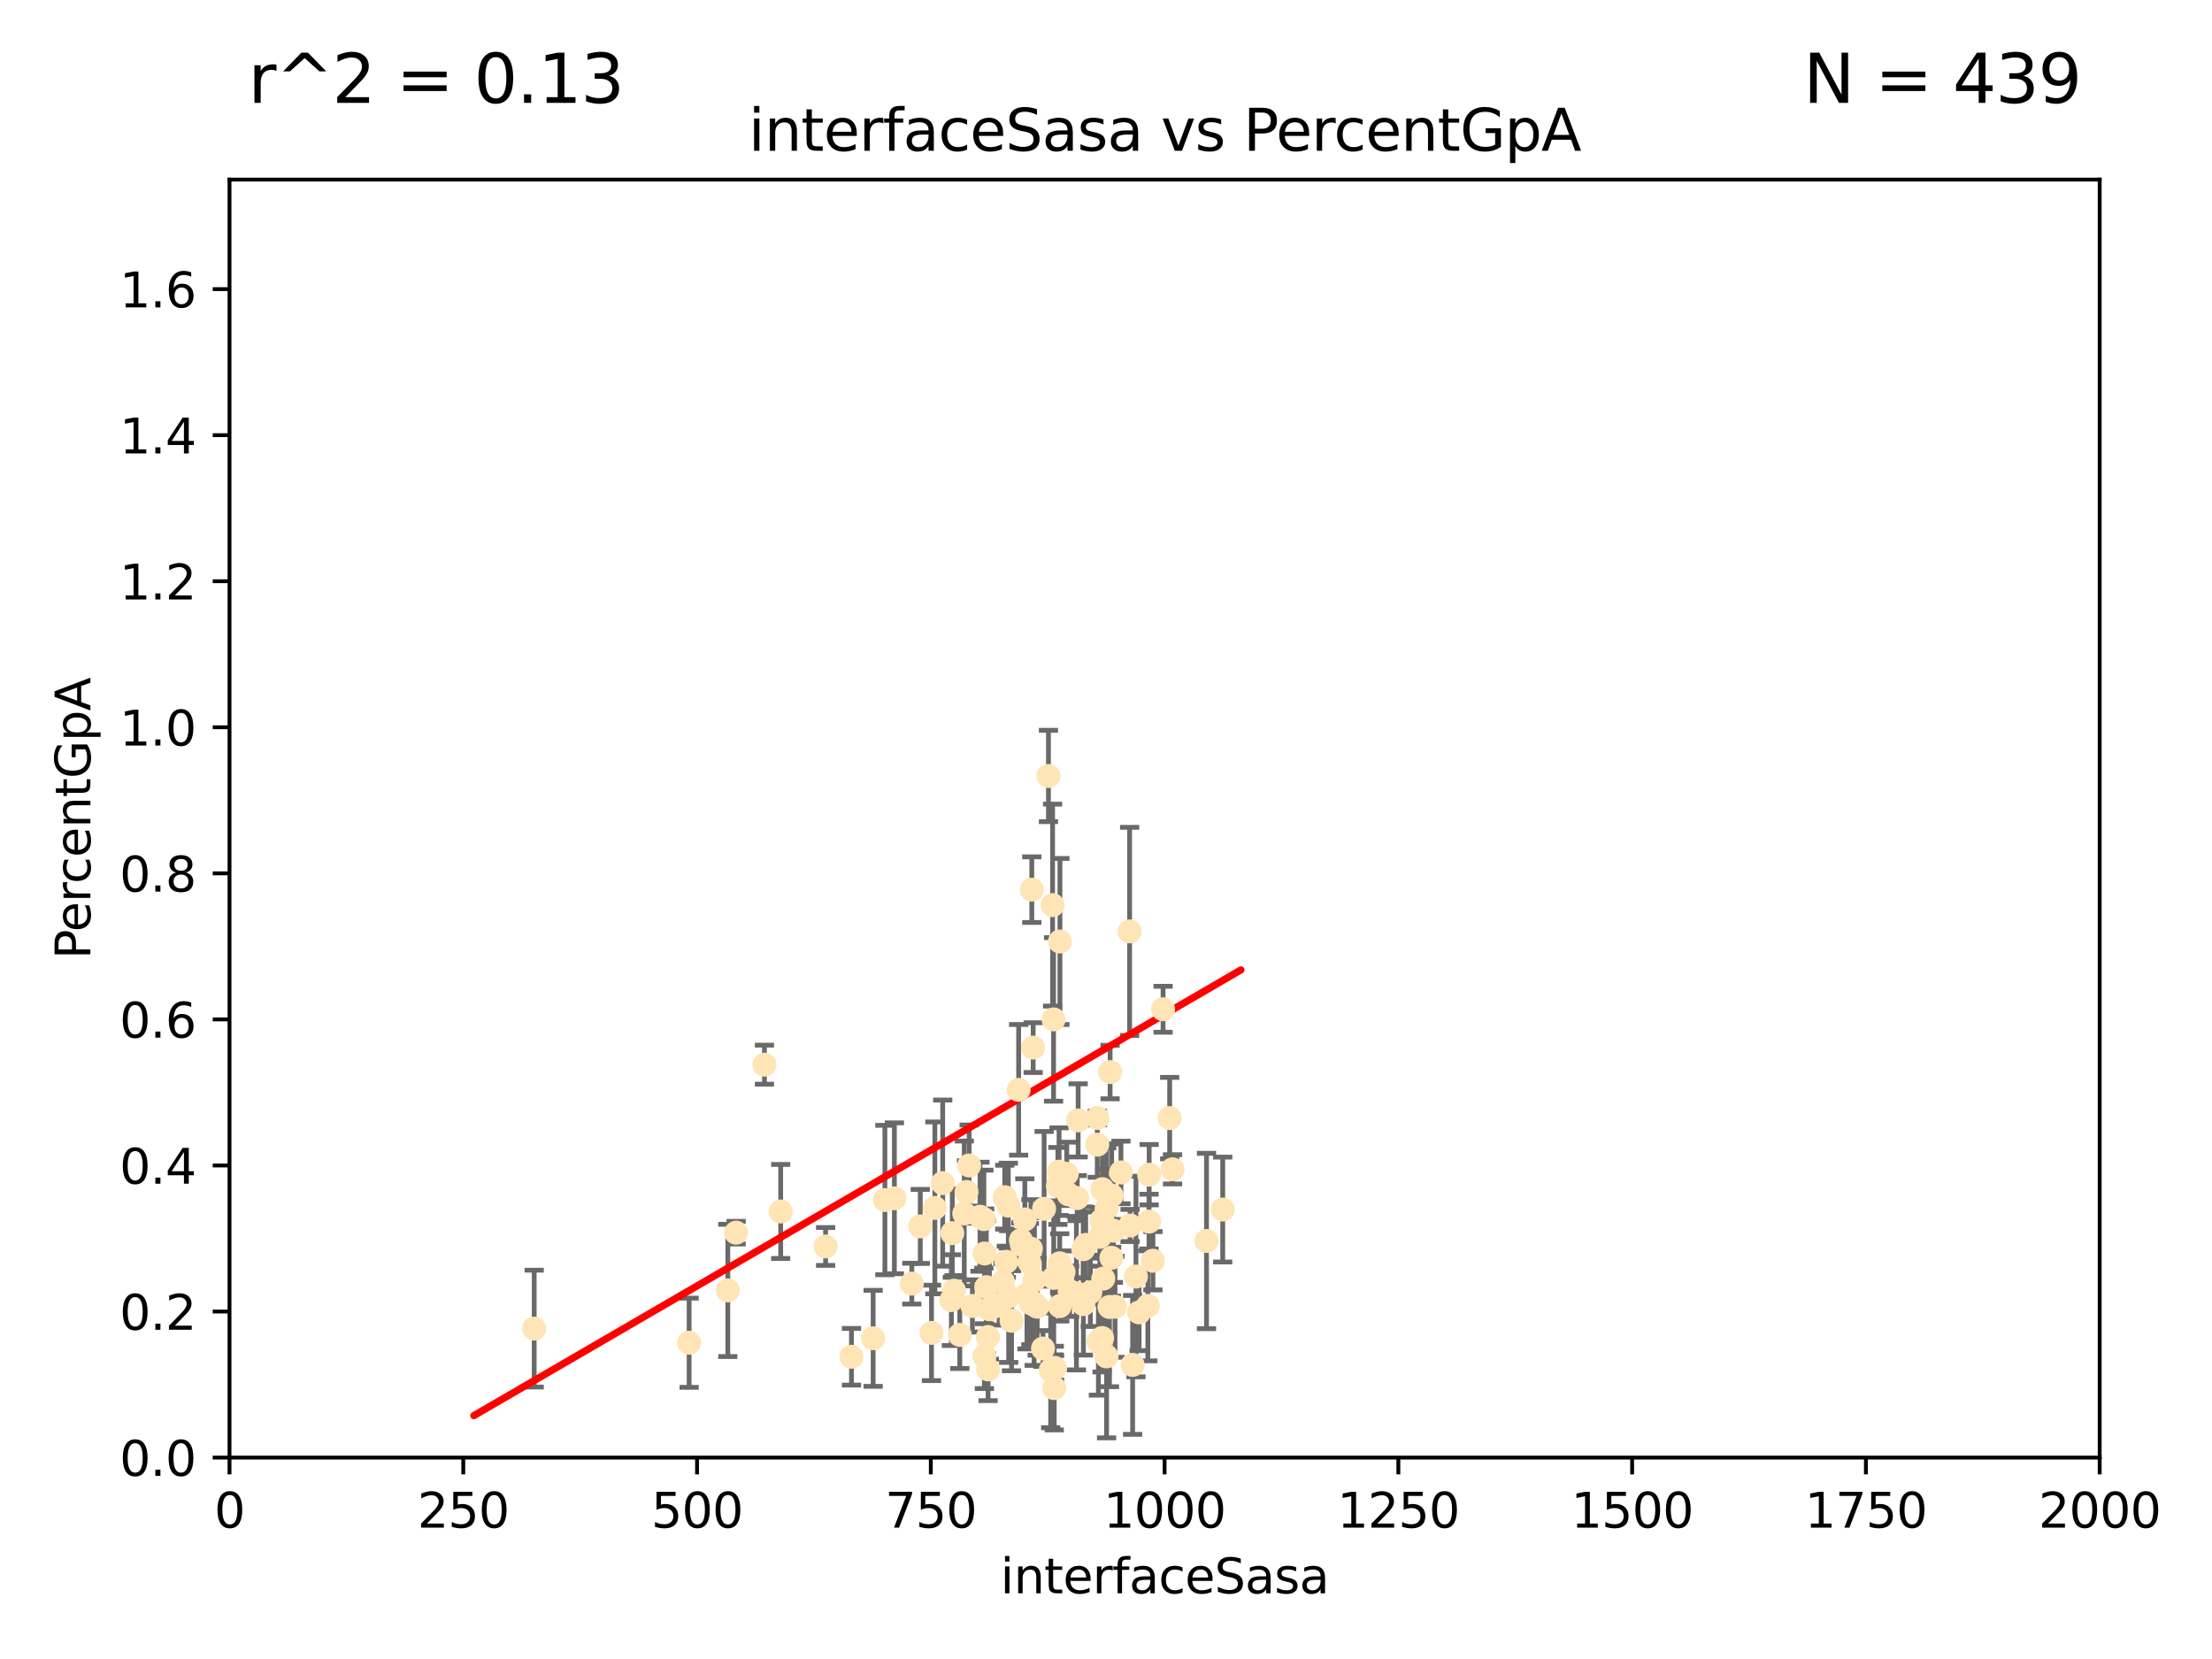 <?xml version="1.0" encoding="utf-8" standalone="no"?>
<!DOCTYPE svg PUBLIC "-//W3C//DTD SVG 1.1//EN"
  "http://www.w3.org/Graphics/SVG/1.1/DTD/svg11.dtd">
<svg xmlns:xlink="http://www.w3.org/1999/xlink" width="460.8pt" height="345.6pt" viewBox="0 0 460.8 345.6" xmlns="http://www.w3.org/2000/svg" version="1.1">
 <defs>
  <style type="text/css">*{stroke-linejoin: round; stroke-linecap: butt}</style>
 </defs>
 <g id="figure_1">
  <g id="patch_1">
   <path d="M 0 345.6 
L 460.8 345.6 
L 460.8 0 
L 0 0 
z
" style="fill: #ffffff"/>
  </g>
  <g id="axes_1">
   <g id="patch_2">
    <path d="M 47.81 303.64 
L 437.4 303.64 
L 437.4 37.411 
L 47.81 37.411 
z
" style="fill: #ffffff"/>
   </g>
   <g id="PathCollection_1">
    <defs>
     <path id="mfe462d73e8" d="M 0 1.118 
C 0.297 1.118 0.581 1 0.791 0.791 
C 1 0.581 1.118 0.297 1.118 0 
C 1.118 -0.297 1 -0.581 0.791 -0.791 
C 0.581 -1 0.297 -1.118 0 -1.118 
C -0.297 -1.118 -0.581 -1 -0.791 -0.791 
C -1 -0.581 -1.118 -0.297 -1.118 0 
C -1.118 0.297 -1 0.581 -0.791 0.791 
C -0.581 1 -0.297 1.118 0 1.118 
z
" style="stroke: #ffe4b5"/>
    </defs>
    <g clip-path="url(#p2b342b6f99)">
     <use xlink:href="#mfe462d73e8" x="216.064" y="272.213" style="fill: #ffe4b5; stroke: #ffe4b5"/>
     <use xlink:href="#mfe462d73e8" x="218.413" y="161.653" style="fill: #ffe4b5; stroke: #ffe4b5"/>
     <use xlink:href="#mfe462d73e8" x="239.362" y="254.477" style="fill: #ffe4b5; stroke: #ffe4b5"/>
     <use xlink:href="#mfe462d73e8" x="215.429" y="271.529" style="fill: #ffe4b5; stroke: #ffe4b5"/>
     <use xlink:href="#mfe462d73e8" x="231.122" y="272.259" style="fill: #ffe4b5; stroke: #ffe4b5"/>
     <use xlink:href="#mfe462d73e8" x="230.171" y="255.392" style="fill: #ffe4b5; stroke: #ffe4b5"/>
     <use xlink:href="#mfe462d73e8" x="231.256" y="223.332" style="fill: #ffe4b5; stroke: #ffe4b5"/>
     <use xlink:href="#mfe462d73e8" x="214.44" y="262.939" style="fill: #ffe4b5; stroke: #ffe4b5"/>
     <use xlink:href="#mfe462d73e8" x="219.271" y="188.55" style="fill: #ffe4b5; stroke: #ffe4b5"/>
     <use xlink:href="#mfe462d73e8" x="215.229" y="218.238" style="fill: #ffe4b5; stroke: #ffe4b5"/>
     <use xlink:href="#mfe462d73e8" x="242.291" y="210.247" style="fill: #ffe4b5; stroke: #ffe4b5"/>
     <use xlink:href="#mfe462d73e8" x="222.82" y="268.982" style="fill: #ffe4b5; stroke: #ffe4b5"/>
     <use xlink:href="#mfe462d73e8" x="225.666" y="260.23" style="fill: #ffe4b5; stroke: #ffe4b5"/>
     <use xlink:href="#mfe462d73e8" x="231.936" y="256.373" style="fill: #ffe4b5; stroke: #ffe4b5"/>
     <use xlink:href="#mfe462d73e8" x="215.499" y="266.63" style="fill: #ffe4b5; stroke: #ffe4b5"/>
     <use xlink:href="#mfe462d73e8" x="205.066" y="282.507" style="fill: #ffe4b5; stroke: #ffe4b5"/>
     <use xlink:href="#mfe462d73e8" x="214.755" y="271.5" style="fill: #ffe4b5; stroke: #ffe4b5"/>
     <use xlink:href="#mfe462d73e8" x="229.643" y="247.726" style="fill: #ffe4b5; stroke: #ffe4b5"/>
     <use xlink:href="#mfe462d73e8" x="224.401" y="249.587" style="fill: #ffe4b5; stroke: #ffe4b5"/>
     <use xlink:href="#mfe462d73e8" x="199.943" y="278.088" style="fill: #ffe4b5; stroke: #ffe4b5"/>
     <use xlink:href="#mfe462d73e8" x="202.573" y="272.052" style="fill: #ffe4b5; stroke: #ffe4b5"/>
     <use xlink:href="#mfe462d73e8" x="189.95" y="267.404" style="fill: #ffe4b5; stroke: #ffe4b5"/>
     <use xlink:href="#mfe462d73e8" x="177.38" y="282.636" style="fill: #ffe4b5; stroke: #ffe4b5"/>
     <use xlink:href="#mfe462d73e8" x="244.265" y="243.591" style="fill: #ffe4b5; stroke: #ffe4b5"/>
     <use xlink:href="#mfe462d73e8" x="208.941" y="267.001" style="fill: #ffe4b5; stroke: #ffe4b5"/>
     <use xlink:href="#mfe462d73e8" x="220.768" y="272.09" style="fill: #ffe4b5; stroke: #ffe4b5"/>
     <use xlink:href="#mfe462d73e8" x="229.449" y="254.248" style="fill: #ffe4b5; stroke: #ffe4b5"/>
     <use xlink:href="#mfe462d73e8" x="209.305" y="249.396" style="fill: #ffe4b5; stroke: #ffe4b5"/>
     <use xlink:href="#mfe462d73e8" x="191.711" y="255.485" style="fill: #ffe4b5; stroke: #ffe4b5"/>
     <use xlink:href="#mfe462d73e8" x="205.119" y="261.124" style="fill: #ffe4b5; stroke: #ffe4b5"/>
     <use xlink:href="#mfe462d73e8" x="217.276" y="280.92" style="fill: #ffe4b5; stroke: #ffe4b5"/>
     <use xlink:href="#mfe462d73e8" x="201.893" y="242.789" style="fill: #ffe4b5; stroke: #ffe4b5"/>
     <use xlink:href="#mfe462d73e8" x="212.201" y="227.029" style="fill: #ffe4b5; stroke: #ffe4b5"/>
     <use xlink:href="#mfe462d73e8" x="228.611" y="232.904" style="fill: #ffe4b5; stroke: #ffe4b5"/>
     <use xlink:href="#mfe462d73e8" x="205.469" y="268.139" style="fill: #ffe4b5; stroke: #ffe4b5"/>
     <use xlink:href="#mfe462d73e8" x="212.673" y="258.367" style="fill: #ffe4b5; stroke: #ffe4b5"/>
     <use xlink:href="#mfe462d73e8" x="220.802" y="196.13" style="fill: #ffe4b5; stroke: #ffe4b5"/>
     <use xlink:href="#mfe462d73e8" x="239.391" y="244.711" style="fill: #ffe4b5; stroke: #ffe4b5"/>
     <use xlink:href="#mfe462d73e8" x="220.759" y="263.169" style="fill: #ffe4b5; stroke: #ffe4b5"/>
     <use xlink:href="#mfe462d73e8" x="220.379" y="247.046" style="fill: #ffe4b5; stroke: #ffe4b5"/>
     <use xlink:href="#mfe462d73e8" x="217.508" y="251.816" style="fill: #ffe4b5; stroke: #ffe4b5"/>
     <use xlink:href="#mfe462d73e8" x="222.57" y="248.802" style="fill: #ffe4b5; stroke: #ffe4b5"/>
     <use xlink:href="#mfe462d73e8" x="198.741" y="268.879" style="fill: #ffe4b5; stroke: #ffe4b5"/>
     <use xlink:href="#mfe462d73e8" x="243.665" y="232.921" style="fill: #ffe4b5; stroke: #ffe4b5"/>
     <use xlink:href="#mfe462d73e8" x="232.281" y="272.219" style="fill: #ffe4b5; stroke: #ffe4b5"/>
     <use xlink:href="#mfe462d73e8" x="235.322" y="194.031" style="fill: #ffe4b5; stroke: #ffe4b5"/>
     <use xlink:href="#mfe462d73e8" x="229.826" y="266.352" style="fill: #ffe4b5; stroke: #ffe4b5"/>
     <use xlink:href="#mfe462d73e8" x="209.632" y="262.854" style="fill: #ffe4b5; stroke: #ffe4b5"/>
     <use xlink:href="#mfe462d73e8" x="235.947" y="284.334" style="fill: #ffe4b5; stroke: #ffe4b5"/>
     <use xlink:href="#mfe462d73e8" x="251.336" y="258.519" style="fill: #ffe4b5; stroke: #ffe4b5"/>
     <use xlink:href="#mfe462d73e8" x="221.559" y="264.976" style="fill: #ffe4b5; stroke: #ffe4b5"/>
     <use xlink:href="#mfe462d73e8" x="194.047" y="277.663" style="fill: #ffe4b5; stroke: #ffe4b5"/>
     <use xlink:href="#mfe462d73e8" x="201.345" y="248.307" style="fill: #ffe4b5; stroke: #ffe4b5"/>
     <use xlink:href="#mfe462d73e8" x="231.58" y="249.069" style="fill: #ffe4b5; stroke: #ffe4b5"/>
     <use xlink:href="#mfe462d73e8" x="229.587" y="278.727" style="fill: #ffe4b5; stroke: #ffe4b5"/>
     <use xlink:href="#mfe462d73e8" x="220.624" y="244.078" style="fill: #ffe4b5; stroke: #ffe4b5"/>
     <use xlink:href="#mfe462d73e8" x="239.114" y="272.033" style="fill: #ffe4b5; stroke: #ffe4b5"/>
     <use xlink:href="#mfe462d73e8" x="162.63" y="252.37" style="fill: #ffe4b5; stroke: #ffe4b5"/>
     <use xlink:href="#mfe462d73e8" x="210.049" y="251.16" style="fill: #ffe4b5; stroke: #ffe4b5"/>
     <use xlink:href="#mfe462d73e8" x="233.514" y="244.243" style="fill: #ffe4b5; stroke: #ffe4b5"/>
     <use xlink:href="#mfe462d73e8" x="213.931" y="269.67" style="fill: #ffe4b5; stroke: #ffe4b5"/>
     <use xlink:href="#mfe462d73e8" x="226.17" y="259.342" style="fill: #ffe4b5; stroke: #ffe4b5"/>
     <use xlink:href="#mfe462d73e8" x="208.138" y="272.009" style="fill: #ffe4b5; stroke: #ffe4b5"/>
     <use xlink:href="#mfe462d73e8" x="228.586" y="238.456" style="fill: #ffe4b5; stroke: #ffe4b5"/>
     <use xlink:href="#mfe462d73e8" x="228.817" y="279.507" style="fill: #ffe4b5; stroke: #ffe4b5"/>
     <use xlink:href="#mfe462d73e8" x="210.123" y="270.097" style="fill: #ffe4b5; stroke: #ffe4b5"/>
     <use xlink:href="#mfe462d73e8" x="204.959" y="253.967" style="fill: #ffe4b5; stroke: #ffe4b5"/>
     <use xlink:href="#mfe462d73e8" x="186.315" y="249.626" style="fill: #ffe4b5; stroke: #ffe4b5"/>
     <use xlink:href="#mfe462d73e8" x="254.717" y="251.972" style="fill: #ffe4b5; stroke: #ffe4b5"/>
     <use xlink:href="#mfe462d73e8" x="200.872" y="252.79" style="fill: #ffe4b5; stroke: #ffe4b5"/>
     <use xlink:href="#mfe462d73e8" x="194.748" y="251.63" style="fill: #ffe4b5; stroke: #ffe4b5"/>
     <use xlink:href="#mfe462d73e8" x="205.8" y="278.511" style="fill: #ffe4b5; stroke: #ffe4b5"/>
     <use xlink:href="#mfe462d73e8" x="214.944" y="185.331" style="fill: #ffe4b5; stroke: #ffe4b5"/>
     <use xlink:href="#mfe462d73e8" x="222.222" y="244.533" style="fill: #ffe4b5; stroke: #ffe4b5"/>
     <use xlink:href="#mfe462d73e8" x="237.301" y="273.392" style="fill: #ffe4b5; stroke: #ffe4b5"/>
     <use xlink:href="#mfe462d73e8" x="219.51" y="266.203" style="fill: #ffe4b5; stroke: #ffe4b5"/>
     <use xlink:href="#mfe462d73e8" x="205.839" y="285.272" style="fill: #ffe4b5; stroke: #ffe4b5"/>
     <use xlink:href="#mfe462d73e8" x="240.174" y="262.634" style="fill: #ffe4b5; stroke: #ffe4b5"/>
     <use xlink:href="#mfe462d73e8" x="224.598" y="233.399" style="fill: #ffe4b5; stroke: #ffe4b5"/>
     <use xlink:href="#mfe462d73e8" x="230.537" y="251.681" style="fill: #ffe4b5; stroke: #ffe4b5"/>
     <use xlink:href="#mfe462d73e8" x="235.413" y="255.289" style="fill: #ffe4b5; stroke: #ffe4b5"/>
     <use xlink:href="#mfe462d73e8" x="219.617" y="289.164" style="fill: #ffe4b5; stroke: #ffe4b5"/>
     <use xlink:href="#mfe462d73e8" x="229.117" y="257.663" style="fill: #ffe4b5; stroke: #ffe4b5"/>
     <use xlink:href="#mfe462d73e8" x="218.879" y="285.464" style="fill: #ffe4b5; stroke: #ffe4b5"/>
     <use xlink:href="#mfe462d73e8" x="236.64" y="265.929" style="fill: #ffe4b5; stroke: #ffe4b5"/>
     <use xlink:href="#mfe462d73e8" x="159.248" y="221.785" style="fill: #ffe4b5; stroke: #ffe4b5"/>
     <use xlink:href="#mfe462d73e8" x="204.152" y="253.459" style="fill: #ffe4b5; stroke: #ffe4b5"/>
     <use xlink:href="#mfe462d73e8" x="219.691" y="284.942" style="fill: #ffe4b5; stroke: #ffe4b5"/>
     <use xlink:href="#mfe462d73e8" x="224.236" y="269.39" style="fill: #ffe4b5; stroke: #ffe4b5"/>
     <use xlink:href="#mfe462d73e8" x="214.755" y="260.126" style="fill: #ffe4b5; stroke: #ffe4b5"/>
     <use xlink:href="#mfe462d73e8" x="184.338" y="249.989" style="fill: #ffe4b5; stroke: #ffe4b5"/>
     <use xlink:href="#mfe462d73e8" x="196.382" y="246.465" style="fill: #ffe4b5; stroke: #ffe4b5"/>
     <use xlink:href="#mfe462d73e8" x="230.518" y="282.566" style="fill: #ffe4b5; stroke: #ffe4b5"/>
     <use xlink:href="#mfe462d73e8" x="227.138" y="269.212" style="fill: #ffe4b5; stroke: #ffe4b5"/>
     <use xlink:href="#mfe462d73e8" x="212.885" y="259.339" style="fill: #ffe4b5; stroke: #ffe4b5"/>
     <use xlink:href="#mfe462d73e8" x="171.99" y="259.664" style="fill: #ffe4b5; stroke: #ffe4b5"/>
     <use xlink:href="#mfe462d73e8" x="198.381" y="256.89" style="fill: #ffe4b5; stroke: #ffe4b5"/>
     <use xlink:href="#mfe462d73e8" x="153.346" y="256.789" style="fill: #ffe4b5; stroke: #ffe4b5"/>
     <use xlink:href="#mfe462d73e8" x="219.479" y="212.364" style="fill: #ffe4b5; stroke: #ffe4b5"/>
     <use xlink:href="#mfe462d73e8" x="231.527" y="262.015" style="fill: #ffe4b5; stroke: #ffe4b5"/>
     <use xlink:href="#mfe462d73e8" x="143.558" y="279.718" style="fill: #ffe4b5; stroke: #ffe4b5"/>
     <use xlink:href="#mfe462d73e8" x="181.893" y="278.795" style="fill: #ffe4b5; stroke: #ffe4b5"/>
     <use xlink:href="#mfe462d73e8" x="225.691" y="271.673" style="fill: #ffe4b5; stroke: #ffe4b5"/>
     <use xlink:href="#mfe462d73e8" x="198.19" y="270.842" style="fill: #ffe4b5; stroke: #ffe4b5"/>
     <use xlink:href="#mfe462d73e8" x="111.282" y="276.774" style="fill: #ffe4b5; stroke: #ffe4b5"/>
     <use xlink:href="#mfe462d73e8" x="151.62" y="268.817" style="fill: #ffe4b5; stroke: #ffe4b5"/>
     <use xlink:href="#mfe462d73e8" x="213.487" y="254.044" style="fill: #ffe4b5; stroke: #ffe4b5"/>
     <use xlink:href="#mfe462d73e8" x="206.11" y="272.737" style="fill: #ffe4b5; stroke: #ffe4b5"/>
     <use xlink:href="#mfe462d73e8" x="210.721" y="275.132" style="fill: #ffe4b5; stroke: #ffe4b5"/>
    </g>
   </g>
   <g id="matplotlib.axis_1">
    <g id="xtick_1">
     <g id="line2d_1">
      <defs>
       <path id="m1b0d9b7ac6" d="M 0 0 
L 0 3.5 
" style="stroke: #000000; stroke-width: 0.8"/>
      </defs>
      <g>
       <use xlink:href="#m1b0d9b7ac6" x="47.81" y="303.64" style="stroke: #000000; stroke-width: 0.8"/>
      </g>
     </g>
     <g id="text_1">
      <!-- 0 -->
      <g transform="translate(44.629 318.238)scale(0.1 -0.1)">
       <defs>
        <path id="DejaVuSans-30" d="M 2034 4250 
Q 1547 4250 1301 3770 
Q 1056 3291 1056 2328 
Q 1056 1369 1301 889 
Q 1547 409 2034 409 
Q 2525 409 2770 889 
Q 3016 1369 3016 2328 
Q 3016 3291 2770 3770 
Q 2525 4250 2034 4250 
z
M 2034 4750 
Q 2819 4750 3233 4129 
Q 3647 3509 3647 2328 
Q 3647 1150 3233 529 
Q 2819 -91 2034 -91 
Q 1250 -91 836 529 
Q 422 1150 422 2328 
Q 422 3509 836 4129 
Q 1250 4750 2034 4750 
z
" transform="scale(0.016)"/>
       </defs>
       <use xlink:href="#DejaVuSans-30"/>
      </g>
     </g>
    </g>
    <g id="xtick_2">
     <g id="line2d_2">
      <g>
       <use xlink:href="#m1b0d9b7ac6" x="96.509" y="303.64" style="stroke: #000000; stroke-width: 0.8"/>
      </g>
     </g>
     <g id="text_2">
      <!-- 250 -->
      <g transform="translate(86.965 318.238)scale(0.1 -0.1)">
       <defs>
        <path id="DejaVuSans-32" d="M 1228 531 
L 3431 531 
L 3431 0 
L 469 0 
L 469 531 
Q 828 903 1448 1529 
Q 2069 2156 2228 2338 
Q 2531 2678 2651 2914 
Q 2772 3150 2772 3378 
Q 2772 3750 2511 3984 
Q 2250 4219 1831 4219 
Q 1534 4219 1204 4116 
Q 875 4013 500 3803 
L 500 4441 
Q 881 4594 1212 4672 
Q 1544 4750 1819 4750 
Q 2544 4750 2975 4387 
Q 3406 4025 3406 3419 
Q 3406 3131 3298 2873 
Q 3191 2616 2906 2266 
Q 2828 2175 2409 1742 
Q 1991 1309 1228 531 
z
" transform="scale(0.016)"/>
        <path id="DejaVuSans-35" d="M 691 4666 
L 3169 4666 
L 3169 4134 
L 1269 4134 
L 1269 2991 
Q 1406 3038 1543 3061 
Q 1681 3084 1819 3084 
Q 2600 3084 3056 2656 
Q 3513 2228 3513 1497 
Q 3513 744 3044 326 
Q 2575 -91 1722 -91 
Q 1428 -91 1123 -41 
Q 819 9 494 109 
L 494 744 
Q 775 591 1075 516 
Q 1375 441 1709 441 
Q 2250 441 2565 725 
Q 2881 1009 2881 1497 
Q 2881 1984 2565 2268 
Q 2250 2553 1709 2553 
Q 1456 2553 1204 2497 
Q 953 2441 691 2322 
L 691 4666 
z
" transform="scale(0.016)"/>
       </defs>
       <use xlink:href="#DejaVuSans-32"/>
       <use xlink:href="#DejaVuSans-35" x="63.623"/>
       <use xlink:href="#DejaVuSans-30" x="127.246"/>
      </g>
     </g>
    </g>
    <g id="xtick_3">
     <g id="line2d_3">
      <g>
       <use xlink:href="#m1b0d9b7ac6" x="145.208" y="303.64" style="stroke: #000000; stroke-width: 0.8"/>
      </g>
     </g>
     <g id="text_3">
      <!-- 500 -->
      <g transform="translate(135.664 318.238)scale(0.1 -0.1)">
       <use xlink:href="#DejaVuSans-35"/>
       <use xlink:href="#DejaVuSans-30" x="63.623"/>
       <use xlink:href="#DejaVuSans-30" x="127.246"/>
      </g>
     </g>
    </g>
    <g id="xtick_4">
     <g id="line2d_4">
      <g>
       <use xlink:href="#m1b0d9b7ac6" x="193.906" y="303.64" style="stroke: #000000; stroke-width: 0.8"/>
      </g>
     </g>
     <g id="text_4">
      <!-- 750 -->
      <g transform="translate(184.363 318.238)scale(0.1 -0.1)">
       <defs>
        <path id="DejaVuSans-37" d="M 525 4666 
L 3525 4666 
L 3525 4397 
L 1831 0 
L 1172 0 
L 2766 4134 
L 525 4134 
L 525 4666 
z
" transform="scale(0.016)"/>
       </defs>
       <use xlink:href="#DejaVuSans-37"/>
       <use xlink:href="#DejaVuSans-35" x="63.623"/>
       <use xlink:href="#DejaVuSans-30" x="127.246"/>
      </g>
     </g>
    </g>
    <g id="xtick_5">
     <g id="line2d_5">
      <g>
       <use xlink:href="#m1b0d9b7ac6" x="242.605" y="303.64" style="stroke: #000000; stroke-width: 0.8"/>
      </g>
     </g>
     <g id="text_5">
      <!-- 1000 -->
      <g transform="translate(229.88 318.238)scale(0.1 -0.1)">
       <defs>
        <path id="DejaVuSans-31" d="M 794 531 
L 1825 531 
L 1825 4091 
L 703 3866 
L 703 4441 
L 1819 4666 
L 2450 4666 
L 2450 531 
L 3481 531 
L 3481 0 
L 794 0 
L 794 531 
z
" transform="scale(0.016)"/>
       </defs>
       <use xlink:href="#DejaVuSans-31"/>
       <use xlink:href="#DejaVuSans-30" x="63.623"/>
       <use xlink:href="#DejaVuSans-30" x="127.246"/>
       <use xlink:href="#DejaVuSans-30" x="190.869"/>
      </g>
     </g>
    </g>
    <g id="xtick_6">
     <g id="line2d_6">
      <g>
       <use xlink:href="#m1b0d9b7ac6" x="291.304" y="303.64" style="stroke: #000000; stroke-width: 0.8"/>
      </g>
     </g>
     <g id="text_6">
      <!-- 1250 -->
      <g transform="translate(278.579 318.238)scale(0.1 -0.1)">
       <use xlink:href="#DejaVuSans-31"/>
       <use xlink:href="#DejaVuSans-32" x="63.623"/>
       <use xlink:href="#DejaVuSans-35" x="127.246"/>
       <use xlink:href="#DejaVuSans-30" x="190.869"/>
      </g>
     </g>
    </g>
    <g id="xtick_7">
     <g id="line2d_7">
      <g>
       <use xlink:href="#m1b0d9b7ac6" x="340.002" y="303.64" style="stroke: #000000; stroke-width: 0.8"/>
      </g>
     </g>
     <g id="text_7">
      <!-- 1500 -->
      <g transform="translate(327.277 318.238)scale(0.1 -0.1)">
       <use xlink:href="#DejaVuSans-31"/>
       <use xlink:href="#DejaVuSans-35" x="63.623"/>
       <use xlink:href="#DejaVuSans-30" x="127.246"/>
       <use xlink:href="#DejaVuSans-30" x="190.869"/>
      </g>
     </g>
    </g>
    <g id="xtick_8">
     <g id="line2d_8">
      <g>
       <use xlink:href="#m1b0d9b7ac6" x="388.701" y="303.64" style="stroke: #000000; stroke-width: 0.8"/>
      </g>
     </g>
     <g id="text_8">
      <!-- 1750 -->
      <g transform="translate(375.976 318.238)scale(0.1 -0.1)">
       <use xlink:href="#DejaVuSans-31"/>
       <use xlink:href="#DejaVuSans-37" x="63.623"/>
       <use xlink:href="#DejaVuSans-35" x="127.246"/>
       <use xlink:href="#DejaVuSans-30" x="190.869"/>
      </g>
     </g>
    </g>
    <g id="xtick_9">
     <g id="line2d_9">
      <g>
       <use xlink:href="#m1b0d9b7ac6" x="437.4" y="303.64" style="stroke: #000000; stroke-width: 0.8"/>
      </g>
     </g>
     <g id="text_9">
      <!-- 2000 -->
      <g transform="translate(424.675 318.238)scale(0.1 -0.1)">
       <use xlink:href="#DejaVuSans-32"/>
       <use xlink:href="#DejaVuSans-30" x="63.623"/>
       <use xlink:href="#DejaVuSans-30" x="127.246"/>
       <use xlink:href="#DejaVuSans-30" x="190.869"/>
      </g>
     </g>
    </g>
    <g id="text_10">
     <!-- interfaceSasa -->
     <g transform="translate(208.398 331.917)scale(0.1 -0.1)">
      <defs>
       <path id="DejaVuSans-69" d="M 603 3500 
L 1178 3500 
L 1178 0 
L 603 0 
L 603 3500 
z
M 603 4863 
L 1178 4863 
L 1178 4134 
L 603 4134 
L 603 4863 
z
" transform="scale(0.016)"/>
       <path id="DejaVuSans-6e" d="M 3513 2113 
L 3513 0 
L 2938 0 
L 2938 2094 
Q 2938 2591 2744 2837 
Q 2550 3084 2163 3084 
Q 1697 3084 1428 2787 
Q 1159 2491 1159 1978 
L 1159 0 
L 581 0 
L 581 3500 
L 1159 3500 
L 1159 2956 
Q 1366 3272 1645 3428 
Q 1925 3584 2291 3584 
Q 2894 3584 3203 3211 
Q 3513 2838 3513 2113 
z
" transform="scale(0.016)"/>
       <path id="DejaVuSans-74" d="M 1172 4494 
L 1172 3500 
L 2356 3500 
L 2356 3053 
L 1172 3053 
L 1172 1153 
Q 1172 725 1289 603 
Q 1406 481 1766 481 
L 2356 481 
L 2356 0 
L 1766 0 
Q 1100 0 847 248 
Q 594 497 594 1153 
L 594 3053 
L 172 3053 
L 172 3500 
L 594 3500 
L 594 4494 
L 1172 4494 
z
" transform="scale(0.016)"/>
       <path id="DejaVuSans-65" d="M 3597 1894 
L 3597 1613 
L 953 1613 
Q 991 1019 1311 708 
Q 1631 397 2203 397 
Q 2534 397 2845 478 
Q 3156 559 3463 722 
L 3463 178 
Q 3153 47 2828 -22 
Q 2503 -91 2169 -91 
Q 1331 -91 842 396 
Q 353 884 353 1716 
Q 353 2575 817 3079 
Q 1281 3584 2069 3584 
Q 2775 3584 3186 3129 
Q 3597 2675 3597 1894 
z
M 3022 2063 
Q 3016 2534 2758 2815 
Q 2500 3097 2075 3097 
Q 1594 3097 1305 2825 
Q 1016 2553 972 2059 
L 3022 2063 
z
" transform="scale(0.016)"/>
       <path id="DejaVuSans-72" d="M 2631 2963 
Q 2534 3019 2420 3045 
Q 2306 3072 2169 3072 
Q 1681 3072 1420 2755 
Q 1159 2438 1159 1844 
L 1159 0 
L 581 0 
L 581 3500 
L 1159 3500 
L 1159 2956 
Q 1341 3275 1631 3429 
Q 1922 3584 2338 3584 
Q 2397 3584 2469 3576 
Q 2541 3569 2628 3553 
L 2631 2963 
z
" transform="scale(0.016)"/>
       <path id="DejaVuSans-66" d="M 2375 4863 
L 2375 4384 
L 1825 4384 
Q 1516 4384 1395 4259 
Q 1275 4134 1275 3809 
L 1275 3500 
L 2222 3500 
L 2222 3053 
L 1275 3053 
L 1275 0 
L 697 0 
L 697 3053 
L 147 3053 
L 147 3500 
L 697 3500 
L 697 3744 
Q 697 4328 969 4595 
Q 1241 4863 1831 4863 
L 2375 4863 
z
" transform="scale(0.016)"/>
       <path id="DejaVuSans-61" d="M 2194 1759 
Q 1497 1759 1228 1600 
Q 959 1441 959 1056 
Q 959 750 1161 570 
Q 1363 391 1709 391 
Q 2188 391 2477 730 
Q 2766 1069 2766 1631 
L 2766 1759 
L 2194 1759 
z
M 3341 1997 
L 3341 0 
L 2766 0 
L 2766 531 
Q 2569 213 2275 61 
Q 1981 -91 1556 -91 
Q 1019 -91 701 211 
Q 384 513 384 1019 
Q 384 1609 779 1909 
Q 1175 2209 1959 2209 
L 2766 2209 
L 2766 2266 
Q 2766 2663 2505 2880 
Q 2244 3097 1772 3097 
Q 1472 3097 1187 3025 
Q 903 2953 641 2809 
L 641 3341 
Q 956 3463 1253 3523 
Q 1550 3584 1831 3584 
Q 2591 3584 2966 3190 
Q 3341 2797 3341 1997 
z
" transform="scale(0.016)"/>
       <path id="DejaVuSans-63" d="M 3122 3366 
L 3122 2828 
Q 2878 2963 2633 3030 
Q 2388 3097 2138 3097 
Q 1578 3097 1268 2742 
Q 959 2388 959 1747 
Q 959 1106 1268 751 
Q 1578 397 2138 397 
Q 2388 397 2633 464 
Q 2878 531 3122 666 
L 3122 134 
Q 2881 22 2623 -34 
Q 2366 -91 2075 -91 
Q 1284 -91 818 406 
Q 353 903 353 1747 
Q 353 2603 823 3093 
Q 1294 3584 2113 3584 
Q 2378 3584 2631 3529 
Q 2884 3475 3122 3366 
z
" transform="scale(0.016)"/>
       <path id="DejaVuSans-53" d="M 3425 4513 
L 3425 3897 
Q 3066 4069 2747 4153 
Q 2428 4238 2131 4238 
Q 1616 4238 1336 4038 
Q 1056 3838 1056 3469 
Q 1056 3159 1242 3001 
Q 1428 2844 1947 2747 
L 2328 2669 
Q 3034 2534 3370 2195 
Q 3706 1856 3706 1288 
Q 3706 609 3251 259 
Q 2797 -91 1919 -91 
Q 1588 -91 1214 -16 
Q 841 59 441 206 
L 441 856 
Q 825 641 1194 531 
Q 1563 422 1919 422 
Q 2459 422 2753 634 
Q 3047 847 3047 1241 
Q 3047 1584 2836 1778 
Q 2625 1972 2144 2069 
L 1759 2144 
Q 1053 2284 737 2584 
Q 422 2884 422 3419 
Q 422 4038 858 4394 
Q 1294 4750 2059 4750 
Q 2388 4750 2728 4690 
Q 3069 4631 3425 4513 
z
" transform="scale(0.016)"/>
       <path id="DejaVuSans-73" d="M 2834 3397 
L 2834 2853 
Q 2591 2978 2328 3040 
Q 2066 3103 1784 3103 
Q 1356 3103 1142 2972 
Q 928 2841 928 2578 
Q 928 2378 1081 2264 
Q 1234 2150 1697 2047 
L 1894 2003 
Q 2506 1872 2764 1633 
Q 3022 1394 3022 966 
Q 3022 478 2636 193 
Q 2250 -91 1575 -91 
Q 1294 -91 989 -36 
Q 684 19 347 128 
L 347 722 
Q 666 556 975 473 
Q 1284 391 1588 391 
Q 1994 391 2212 530 
Q 2431 669 2431 922 
Q 2431 1156 2273 1281 
Q 2116 1406 1581 1522 
L 1381 1569 
Q 847 1681 609 1914 
Q 372 2147 372 2553 
Q 372 3047 722 3315 
Q 1072 3584 1716 3584 
Q 2034 3584 2315 3537 
Q 2597 3491 2834 3397 
z
" transform="scale(0.016)"/>
      </defs>
      <use xlink:href="#DejaVuSans-69"/>
      <use xlink:href="#DejaVuSans-6e" x="27.783"/>
      <use xlink:href="#DejaVuSans-74" x="91.162"/>
      <use xlink:href="#DejaVuSans-65" x="130.371"/>
      <use xlink:href="#DejaVuSans-72" x="191.895"/>
      <use xlink:href="#DejaVuSans-66" x="233.008"/>
      <use xlink:href="#DejaVuSans-61" x="268.213"/>
      <use xlink:href="#DejaVuSans-63" x="329.492"/>
      <use xlink:href="#DejaVuSans-65" x="384.473"/>
      <use xlink:href="#DejaVuSans-53" x="445.996"/>
      <use xlink:href="#DejaVuSans-61" x="509.473"/>
      <use xlink:href="#DejaVuSans-73" x="570.752"/>
      <use xlink:href="#DejaVuSans-61" x="622.852"/>
     </g>
    </g>
   </g>
   <g id="matplotlib.axis_2">
    <g id="ytick_1">
     <g id="line2d_10">
      <defs>
       <path id="m9f5c7d6bc8" d="M 0 0 
L -3.5 0 
" style="stroke: #000000; stroke-width: 0.8"/>
      </defs>
      <g>
       <use xlink:href="#m9f5c7d6bc8" x="47.81" y="303.64" style="stroke: #000000; stroke-width: 0.8"/>
      </g>
     </g>
     <g id="text_11">
      <!-- 0.0 -->
      <g transform="translate(24.907 307.439)scale(0.1 -0.1)">
       <defs>
        <path id="DejaVuSans-2e" d="M 684 794 
L 1344 794 
L 1344 0 
L 684 0 
L 684 794 
z
" transform="scale(0.016)"/>
       </defs>
       <use xlink:href="#DejaVuSans-30"/>
       <use xlink:href="#DejaVuSans-2e" x="63.623"/>
       <use xlink:href="#DejaVuSans-30" x="95.41"/>
      </g>
     </g>
    </g>
    <g id="ytick_2">
     <g id="line2d_11">
      <g>
       <use xlink:href="#m9f5c7d6bc8" x="47.81" y="273.214" style="stroke: #000000; stroke-width: 0.8"/>
      </g>
     </g>
     <g id="text_12">
      <!-- 0.2 -->
      <g transform="translate(24.907 277.013)scale(0.1 -0.1)">
       <use xlink:href="#DejaVuSans-30"/>
       <use xlink:href="#DejaVuSans-2e" x="63.623"/>
       <use xlink:href="#DejaVuSans-32" x="95.41"/>
      </g>
     </g>
    </g>
    <g id="ytick_3">
     <g id="line2d_12">
      <g>
       <use xlink:href="#m9f5c7d6bc8" x="47.81" y="242.788" style="stroke: #000000; stroke-width: 0.8"/>
      </g>
     </g>
     <g id="text_13">
      <!-- 0.4 -->
      <g transform="translate(24.907 246.587)scale(0.1 -0.1)">
       <defs>
        <path id="DejaVuSans-34" d="M 2419 4116 
L 825 1625 
L 2419 1625 
L 2419 4116 
z
M 2253 4666 
L 3047 4666 
L 3047 1625 
L 3713 1625 
L 3713 1100 
L 3047 1100 
L 3047 0 
L 2419 0 
L 2419 1100 
L 313 1100 
L 313 1709 
L 2253 4666 
z
" transform="scale(0.016)"/>
       </defs>
       <use xlink:href="#DejaVuSans-30"/>
       <use xlink:href="#DejaVuSans-2e" x="63.623"/>
       <use xlink:href="#DejaVuSans-34" x="95.41"/>
      </g>
     </g>
    </g>
    <g id="ytick_4">
     <g id="line2d_13">
      <g>
       <use xlink:href="#m9f5c7d6bc8" x="47.81" y="212.362" style="stroke: #000000; stroke-width: 0.8"/>
      </g>
     </g>
     <g id="text_14">
      <!-- 0.6 -->
      <g transform="translate(24.907 216.161)scale(0.1 -0.1)">
       <defs>
        <path id="DejaVuSans-36" d="M 2113 2584 
Q 1688 2584 1439 2293 
Q 1191 2003 1191 1497 
Q 1191 994 1439 701 
Q 1688 409 2113 409 
Q 2538 409 2786 701 
Q 3034 994 3034 1497 
Q 3034 2003 2786 2293 
Q 2538 2584 2113 2584 
z
M 3366 4563 
L 3366 3988 
Q 3128 4100 2886 4159 
Q 2644 4219 2406 4219 
Q 1781 4219 1451 3797 
Q 1122 3375 1075 2522 
Q 1259 2794 1537 2939 
Q 1816 3084 2150 3084 
Q 2853 3084 3261 2657 
Q 3669 2231 3669 1497 
Q 3669 778 3244 343 
Q 2819 -91 2113 -91 
Q 1303 -91 875 529 
Q 447 1150 447 2328 
Q 447 3434 972 4092 
Q 1497 4750 2381 4750 
Q 2619 4750 2861 4703 
Q 3103 4656 3366 4563 
z
" transform="scale(0.016)"/>
       </defs>
       <use xlink:href="#DejaVuSans-30"/>
       <use xlink:href="#DejaVuSans-2e" x="63.623"/>
       <use xlink:href="#DejaVuSans-36" x="95.41"/>
      </g>
     </g>
    </g>
    <g id="ytick_5">
     <g id="line2d_14">
      <g>
       <use xlink:href="#m9f5c7d6bc8" x="47.81" y="181.935" style="stroke: #000000; stroke-width: 0.8"/>
      </g>
     </g>
     <g id="text_15">
      <!-- 0.8 -->
      <g transform="translate(24.907 185.735)scale(0.1 -0.1)">
       <defs>
        <path id="DejaVuSans-38" d="M 2034 2216 
Q 1584 2216 1326 1975 
Q 1069 1734 1069 1313 
Q 1069 891 1326 650 
Q 1584 409 2034 409 
Q 2484 409 2743 651 
Q 3003 894 3003 1313 
Q 3003 1734 2745 1975 
Q 2488 2216 2034 2216 
z
M 1403 2484 
Q 997 2584 770 2862 
Q 544 3141 544 3541 
Q 544 4100 942 4425 
Q 1341 4750 2034 4750 
Q 2731 4750 3128 4425 
Q 3525 4100 3525 3541 
Q 3525 3141 3298 2862 
Q 3072 2584 2669 2484 
Q 3125 2378 3379 2068 
Q 3634 1759 3634 1313 
Q 3634 634 3220 271 
Q 2806 -91 2034 -91 
Q 1263 -91 848 271 
Q 434 634 434 1313 
Q 434 1759 690 2068 
Q 947 2378 1403 2484 
z
M 1172 3481 
Q 1172 3119 1398 2916 
Q 1625 2713 2034 2713 
Q 2441 2713 2670 2916 
Q 2900 3119 2900 3481 
Q 2900 3844 2670 4047 
Q 2441 4250 2034 4250 
Q 1625 4250 1398 4047 
Q 1172 3844 1172 3481 
z
" transform="scale(0.016)"/>
       </defs>
       <use xlink:href="#DejaVuSans-30"/>
       <use xlink:href="#DejaVuSans-2e" x="63.623"/>
       <use xlink:href="#DejaVuSans-38" x="95.41"/>
      </g>
     </g>
    </g>
    <g id="ytick_6">
     <g id="line2d_15">
      <g>
       <use xlink:href="#m9f5c7d6bc8" x="47.81" y="151.509" style="stroke: #000000; stroke-width: 0.8"/>
      </g>
     </g>
     <g id="text_16">
      <!-- 1.0 -->
      <g transform="translate(24.907 155.308)scale(0.1 -0.1)">
       <use xlink:href="#DejaVuSans-31"/>
       <use xlink:href="#DejaVuSans-2e" x="63.623"/>
       <use xlink:href="#DejaVuSans-30" x="95.41"/>
      </g>
     </g>
    </g>
    <g id="ytick_7">
     <g id="line2d_16">
      <g>
       <use xlink:href="#m9f5c7d6bc8" x="47.81" y="121.083" style="stroke: #000000; stroke-width: 0.8"/>
      </g>
     </g>
     <g id="text_17">
      <!-- 1.2 -->
      <g transform="translate(24.907 124.882)scale(0.1 -0.1)">
       <use xlink:href="#DejaVuSans-31"/>
       <use xlink:href="#DejaVuSans-2e" x="63.623"/>
       <use xlink:href="#DejaVuSans-32" x="95.41"/>
      </g>
     </g>
    </g>
    <g id="ytick_8">
     <g id="line2d_17">
      <g>
       <use xlink:href="#m9f5c7d6bc8" x="47.81" y="90.657" style="stroke: #000000; stroke-width: 0.8"/>
      </g>
     </g>
     <g id="text_18">
      <!-- 1.4 -->
      <g transform="translate(24.907 94.456)scale(0.1 -0.1)">
       <use xlink:href="#DejaVuSans-31"/>
       <use xlink:href="#DejaVuSans-2e" x="63.623"/>
       <use xlink:href="#DejaVuSans-34" x="95.41"/>
      </g>
     </g>
    </g>
    <g id="ytick_9">
     <g id="line2d_18">
      <g>
       <use xlink:href="#m9f5c7d6bc8" x="47.81" y="60.231" style="stroke: #000000; stroke-width: 0.8"/>
      </g>
     </g>
     <g id="text_19">
      <!-- 1.6 -->
      <g transform="translate(24.907 64.03)scale(0.1 -0.1)">
       <use xlink:href="#DejaVuSans-31"/>
       <use xlink:href="#DejaVuSans-2e" x="63.623"/>
       <use xlink:href="#DejaVuSans-36" x="95.41"/>
      </g>
     </g>
    </g>
    <g id="text_20">
     <!-- PercentGpA -->
     <g transform="translate(18.827 199.802)rotate(-90)scale(0.1 -0.1)">
      <defs>
       <path id="DejaVuSans-50" d="M 1259 4147 
L 1259 2394 
L 2053 2394 
Q 2494 2394 2734 2622 
Q 2975 2850 2975 3272 
Q 2975 3691 2734 3919 
Q 2494 4147 2053 4147 
L 1259 4147 
z
M 628 4666 
L 2053 4666 
Q 2838 4666 3239 4311 
Q 3641 3956 3641 3272 
Q 3641 2581 3239 2228 
Q 2838 1875 2053 1875 
L 1259 1875 
L 1259 0 
L 628 0 
L 628 4666 
z
" transform="scale(0.016)"/>
       <path id="DejaVuSans-47" d="M 3809 666 
L 3809 1919 
L 2778 1919 
L 2778 2438 
L 4434 2438 
L 4434 434 
Q 4069 175 3628 42 
Q 3188 -91 2688 -91 
Q 1594 -91 976 548 
Q 359 1188 359 2328 
Q 359 3472 976 4111 
Q 1594 4750 2688 4750 
Q 3144 4750 3555 4637 
Q 3966 4525 4313 4306 
L 4313 3634 
Q 3963 3931 3569 4081 
Q 3175 4231 2741 4231 
Q 1884 4231 1454 3753 
Q 1025 3275 1025 2328 
Q 1025 1384 1454 906 
Q 1884 428 2741 428 
Q 3075 428 3337 486 
Q 3600 544 3809 666 
z
" transform="scale(0.016)"/>
       <path id="DejaVuSans-70" d="M 1159 525 
L 1159 -1331 
L 581 -1331 
L 581 3500 
L 1159 3500 
L 1159 2969 
Q 1341 3281 1617 3432 
Q 1894 3584 2278 3584 
Q 2916 3584 3314 3078 
Q 3713 2572 3713 1747 
Q 3713 922 3314 415 
Q 2916 -91 2278 -91 
Q 1894 -91 1617 61 
Q 1341 213 1159 525 
z
M 3116 1747 
Q 3116 2381 2855 2742 
Q 2594 3103 2138 3103 
Q 1681 3103 1420 2742 
Q 1159 2381 1159 1747 
Q 1159 1113 1420 752 
Q 1681 391 2138 391 
Q 2594 391 2855 752 
Q 3116 1113 3116 1747 
z
" transform="scale(0.016)"/>
       <path id="DejaVuSans-41" d="M 2188 4044 
L 1331 1722 
L 3047 1722 
L 2188 4044 
z
M 1831 4666 
L 2547 4666 
L 4325 0 
L 3669 0 
L 3244 1197 
L 1141 1197 
L 716 0 
L 50 0 
L 1831 4666 
z
" transform="scale(0.016)"/>
      </defs>
      <use xlink:href="#DejaVuSans-50"/>
      <use xlink:href="#DejaVuSans-65" x="56.678"/>
      <use xlink:href="#DejaVuSans-72" x="118.201"/>
      <use xlink:href="#DejaVuSans-63" x="157.064"/>
      <use xlink:href="#DejaVuSans-65" x="212.045"/>
      <use xlink:href="#DejaVuSans-6e" x="273.568"/>
      <use xlink:href="#DejaVuSans-74" x="336.947"/>
      <use xlink:href="#DejaVuSans-47" x="376.156"/>
      <use xlink:href="#DejaVuSans-70" x="453.646"/>
      <use xlink:href="#DejaVuSans-41" x="517.123"/>
     </g>
    </g>
   </g>
   <g id="LineCollection_1">
    <path d="M 216.064 282.308 
L 216.064 262.119 
" clip-path="url(#p2b342b6f99)" style="fill: none; stroke: #696969"/>
    <path d="M 218.413 171.166 
L 218.413 152.139 
" clip-path="url(#p2b342b6f99)" style="fill: none; stroke: #696969"/>
    <path d="M 239.362 260.181 
L 239.362 248.773 
" clip-path="url(#p2b342b6f99)" style="fill: none; stroke: #696969"/>
    <path d="M 215.429 284.435 
L 215.429 258.624 
" clip-path="url(#p2b342b6f99)" style="fill: none; stroke: #696969"/>
    <path d="M 231.122 288.87 
L 231.122 255.647 
" clip-path="url(#p2b342b6f99)" style="fill: none; stroke: #696969"/>
    <path d="M 230.171 267.217 
L 230.171 243.567 
" clip-path="url(#p2b342b6f99)" style="fill: none; stroke: #696969"/>
    <path d="M 231.256 228.9 
L 231.256 217.765 
" clip-path="url(#p2b342b6f99)" style="fill: none; stroke: #696969"/>
    <path d="M 214.44 270.996 
L 214.44 254.883 
" clip-path="url(#p2b342b6f99)" style="fill: none; stroke: #696969"/>
    <path d="M 219.271 209.585 
L 219.271 167.515 
" clip-path="url(#p2b342b6f99)" style="fill: none; stroke: #696969"/>
    <path d="M 215.229 223.421 
L 215.229 213.054 
" clip-path="url(#p2b342b6f99)" style="fill: none; stroke: #696969"/>
    <path d="M 242.291 215.032 
L 242.291 205.463 
" clip-path="url(#p2b342b6f99)" style="fill: none; stroke: #696969"/>
    <path d="M 222.82 274.229 
L 222.82 263.735 
" clip-path="url(#p2b342b6f99)" style="fill: none; stroke: #696969"/>
    <path d="M 225.666 269.044 
L 225.666 251.416 
" clip-path="url(#p2b342b6f99)" style="fill: none; stroke: #696969"/>
    <path d="M 231.936 267.151 
L 231.936 245.596 
" clip-path="url(#p2b342b6f99)" style="fill: none; stroke: #696969"/>
    <path d="M 215.499 279.61 
L 215.499 253.65 
" clip-path="url(#p2b342b6f99)" style="fill: none; stroke: #696969"/>
    <path d="M 205.066 289.267 
L 205.066 275.747 
" clip-path="url(#p2b342b6f99)" style="fill: none; stroke: #696969"/>
    <path d="M 214.755 280.129 
L 214.755 262.872 
" clip-path="url(#p2b342b6f99)" style="fill: none; stroke: #696969"/>
    <path d="M 229.643 257.133 
L 229.643 238.318 
" clip-path="url(#p2b342b6f99)" style="fill: none; stroke: #696969"/>
    <path d="M 224.401 254.283 
L 224.401 244.892 
" clip-path="url(#p2b342b6f99)" style="fill: none; stroke: #696969"/>
    <path d="M 199.943 285.087 
L 199.943 271.09 
" clip-path="url(#p2b342b6f99)" style="fill: none; stroke: #696969"/>
    <path d="M 202.573 277.492 
L 202.573 266.613 
" clip-path="url(#p2b342b6f99)" style="fill: none; stroke: #696969"/>
    <path d="M 189.95 271.655 
L 189.95 263.154 
" clip-path="url(#p2b342b6f99)" style="fill: none; stroke: #696969"/>
    <path d="M 177.38 288.537 
L 177.38 276.736 
" clip-path="url(#p2b342b6f99)" style="fill: none; stroke: #696969"/>
    <path d="M 244.265 246.637 
L 244.265 240.546 
" clip-path="url(#p2b342b6f99)" style="fill: none; stroke: #696969"/>
    <path d="M 208.941 270.771 
L 208.941 263.231 
" clip-path="url(#p2b342b6f99)" style="fill: none; stroke: #696969"/>
    <path d="M 220.768 275.194 
L 220.768 268.985 
" clip-path="url(#p2b342b6f99)" style="fill: none; stroke: #696969"/>
    <path d="M 229.449 261.487 
L 229.449 247.01 
" clip-path="url(#p2b342b6f99)" style="fill: none; stroke: #696969"/>
    <path d="M 209.305 256.046 
L 209.305 242.746 
" clip-path="url(#p2b342b6f99)" style="fill: none; stroke: #696969"/>
    <path d="M 191.711 263.195 
L 191.711 247.776 
" clip-path="url(#p2b342b6f99)" style="fill: none; stroke: #696969"/>
    <path d="M 205.119 270.404 
L 205.119 251.843 
" clip-path="url(#p2b342b6f99)" style="fill: none; stroke: #696969"/>
    <path d="M 217.276 284.646 
L 217.276 277.193 
" clip-path="url(#p2b342b6f99)" style="fill: none; stroke: #696969"/>
    <path d="M 201.893 251.23 
L 201.893 234.349 
" clip-path="url(#p2b342b6f99)" style="fill: none; stroke: #696969"/>
    <path d="M 212.201 240.638 
L 212.201 213.42 
" clip-path="url(#p2b342b6f99)" style="fill: none; stroke: #696969"/>
    <path d="M 228.611 234.331 
L 228.611 231.478 
" clip-path="url(#p2b342b6f99)" style="fill: none; stroke: #696969"/>
    <path d="M 205.469 281.982 
L 205.469 254.296 
" clip-path="url(#p2b342b6f99)" style="fill: none; stroke: #696969"/>
    <path d="M 212.673 261.98 
L 212.673 254.754 
" clip-path="url(#p2b342b6f99)" style="fill: none; stroke: #696969"/>
    <path d="M 220.802 213.426 
L 220.802 178.835 
" clip-path="url(#p2b342b6f99)" style="fill: none; stroke: #696969"/>
    <path d="M 239.391 251 
L 239.391 238.422 
" clip-path="url(#p2b342b6f99)" style="fill: none; stroke: #696969"/>
    <path d="M 220.759 269.326 
L 220.759 257.011 
" clip-path="url(#p2b342b6f99)" style="fill: none; stroke: #696969"/>
    <path d="M 220.379 255.062 
L 220.379 239.029 
" clip-path="url(#p2b342b6f99)" style="fill: none; stroke: #696969"/>
    <path d="M 217.508 267.926 
L 217.508 235.706 
" clip-path="url(#p2b342b6f99)" style="fill: none; stroke: #696969"/>
    <path d="M 222.57 250.902 
L 222.57 246.701 
" clip-path="url(#p2b342b6f99)" style="fill: none; stroke: #696969"/>
    <path d="M 198.741 272.02 
L 198.741 265.737 
" clip-path="url(#p2b342b6f99)" style="fill: none; stroke: #696969"/>
    <path d="M 243.665 241.4 
L 243.665 224.442 
" clip-path="url(#p2b342b6f99)" style="fill: none; stroke: #696969"/>
    <path d="M 232.281 282.742 
L 232.281 261.696 
" clip-path="url(#p2b342b6f99)" style="fill: none; stroke: #696969"/>
    <path d="M 235.322 215.715 
L 235.322 172.348 
" clip-path="url(#p2b342b6f99)" style="fill: none; stroke: #696969"/>
    <path d="M 229.826 279.145 
L 229.826 253.559 
" clip-path="url(#p2b342b6f99)" style="fill: none; stroke: #696969"/>
    <path d="M 209.632 266.107 
L 209.632 259.602 
" clip-path="url(#p2b342b6f99)" style="fill: none; stroke: #696969"/>
    <path d="M 235.947 298.801 
L 235.947 269.868 
" clip-path="url(#p2b342b6f99)" style="fill: none; stroke: #696969"/>
    <path d="M 251.336 276.785 
L 251.336 240.253 
" clip-path="url(#p2b342b6f99)" style="fill: none; stroke: #696969"/>
    <path d="M 221.559 269.36 
L 221.559 260.593 
" clip-path="url(#p2b342b6f99)" style="fill: none; stroke: #696969"/>
    <path d="M 194.047 287.605 
L 194.047 267.722 
" clip-path="url(#p2b342b6f99)" style="fill: none; stroke: #696969"/>
    <path d="M 201.345 254.808 
L 201.345 241.806 
" clip-path="url(#p2b342b6f99)" style="fill: none; stroke: #696969"/>
    <path d="M 231.58 259.819 
L 231.58 238.318 
" clip-path="url(#p2b342b6f99)" style="fill: none; stroke: #696969"/>
    <path d="M 229.587 285.803 
L 229.587 271.651 
" clip-path="url(#p2b342b6f99)" style="fill: none; stroke: #696969"/>
    <path d="M 220.624 253.2 
L 220.624 234.956 
" clip-path="url(#p2b342b6f99)" style="fill: none; stroke: #696969"/>
    <path d="M 239.114 283.49 
L 239.114 260.577 
" clip-path="url(#p2b342b6f99)" style="fill: none; stroke: #696969"/>
    <path d="M 162.63 262.166 
L 162.63 242.574 
" clip-path="url(#p2b342b6f99)" style="fill: none; stroke: #696969"/>
    <path d="M 210.049 259.999 
L 210.049 242.321 
" clip-path="url(#p2b342b6f99)" style="fill: none; stroke: #696969"/>
    <path d="M 233.514 250.754 
L 233.514 237.733 
" clip-path="url(#p2b342b6f99)" style="fill: none; stroke: #696969"/>
    <path d="M 213.931 281 
L 213.931 258.34 
" clip-path="url(#p2b342b6f99)" style="fill: none; stroke: #696969"/>
    <path d="M 226.17 266.196 
L 226.17 252.488 
" clip-path="url(#p2b342b6f99)" style="fill: none; stroke: #696969"/>
    <path d="M 208.138 276.039 
L 208.138 267.979 
" clip-path="url(#p2b342b6f99)" style="fill: none; stroke: #696969"/>
    <path d="M 228.586 245.252 
L 228.586 231.661 
" clip-path="url(#p2b342b6f99)" style="fill: none; stroke: #696969"/>
    <path d="M 228.817 290.635 
L 228.817 268.379 
" clip-path="url(#p2b342b6f99)" style="fill: none; stroke: #696969"/>
    <path d="M 210.123 283.806 
L 210.123 256.387 
" clip-path="url(#p2b342b6f99)" style="fill: none; stroke: #696969"/>
    <path d="M 204.959 264.171 
L 204.959 243.763 
" clip-path="url(#p2b342b6f99)" style="fill: none; stroke: #696969"/>
    <path d="M 186.315 265.341 
L 186.315 233.912 
" clip-path="url(#p2b342b6f99)" style="fill: none; stroke: #696969"/>
    <path d="M 254.717 262.897 
L 254.717 241.048 
" clip-path="url(#p2b342b6f99)" style="fill: none; stroke: #696969"/>
    <path d="M 200.872 267.881 
L 200.872 237.699 
" clip-path="url(#p2b342b6f99)" style="fill: none; stroke: #696969"/>
    <path d="M 194.748 269.535 
L 194.748 233.724 
" clip-path="url(#p2b342b6f99)" style="fill: none; stroke: #696969"/>
    <path d="M 205.8 284.581 
L 205.8 272.441 
" clip-path="url(#p2b342b6f99)" style="fill: none; stroke: #696969"/>
    <path d="M 214.944 192.169 
L 214.944 178.494 
" clip-path="url(#p2b342b6f99)" style="fill: none; stroke: #696969"/>
    <path d="M 222.222 251.13 
L 222.222 237.935 
" clip-path="url(#p2b342b6f99)" style="fill: none; stroke: #696969"/>
    <path d="M 237.301 281.364 
L 237.301 265.42 
" clip-path="url(#p2b342b6f99)" style="fill: none; stroke: #696969"/>
    <path d="M 219.51 282.243 
L 219.51 250.164 
" clip-path="url(#p2b342b6f99)" style="fill: none; stroke: #696969"/>
    <path d="M 205.839 291.772 
L 205.839 278.772 
" clip-path="url(#p2b342b6f99)" style="fill: none; stroke: #696969"/>
    <path d="M 240.174 268.705 
L 240.174 256.562 
" clip-path="url(#p2b342b6f99)" style="fill: none; stroke: #696969"/>
    <path d="M 224.598 241.02 
L 224.598 225.779 
" clip-path="url(#p2b342b6f99)" style="fill: none; stroke: #696969"/>
    <path d="M 230.537 264.248 
L 230.537 239.115 
" clip-path="url(#p2b342b6f99)" style="fill: none; stroke: #696969"/>
    <path d="M 235.413 258.639 
L 235.413 251.94 
" clip-path="url(#p2b342b6f99)" style="fill: none; stroke: #696969"/>
    <path d="M 219.617 297.88 
L 219.617 280.448 
" clip-path="url(#p2b342b6f99)" style="fill: none; stroke: #696969"/>
    <path d="M 229.117 263.784 
L 229.117 251.543 
" clip-path="url(#p2b342b6f99)" style="fill: none; stroke: #696969"/>
    <path d="M 218.879 297.418 
L 218.879 273.51 
" clip-path="url(#p2b342b6f99)" style="fill: none; stroke: #696969"/>
    <path d="M 236.64 286.823 
L 236.64 245.035 
" clip-path="url(#p2b342b6f99)" style="fill: none; stroke: #696969"/>
    <path d="M 159.248 225.847 
L 159.248 217.724 
" clip-path="url(#p2b342b6f99)" style="fill: none; stroke: #696969"/>
    <path d="M 204.152 264.817 
L 204.152 242.102 
" clip-path="url(#p2b342b6f99)" style="fill: none; stroke: #696969"/>
    <path d="M 219.691 287.508 
L 219.691 282.376 
" clip-path="url(#p2b342b6f99)" style="fill: none; stroke: #696969"/>
    <path d="M 224.236 285.378 
L 224.236 253.403 
" clip-path="url(#p2b342b6f99)" style="fill: none; stroke: #696969"/>
    <path d="M 214.755 270.333 
L 214.755 249.918 
" clip-path="url(#p2b342b6f99)" style="fill: none; stroke: #696969"/>
    <path d="M 184.338 265.552 
L 184.338 234.425 
" clip-path="url(#p2b342b6f99)" style="fill: none; stroke: #696969"/>
    <path d="M 196.382 263.772 
L 196.382 229.159 
" clip-path="url(#p2b342b6f99)" style="fill: none; stroke: #696969"/>
    <path d="M 230.518 299.533 
L 230.518 265.599 
" clip-path="url(#p2b342b6f99)" style="fill: none; stroke: #696969"/>
    <path d="M 227.138 276.328 
L 227.138 262.096 
" clip-path="url(#p2b342b6f99)" style="fill: none; stroke: #696969"/>
    <path d="M 212.885 264.146 
L 212.885 254.531 
" clip-path="url(#p2b342b6f99)" style="fill: none; stroke: #696969"/>
    <path d="M 171.99 263.609 
L 171.99 255.719 
" clip-path="url(#p2b342b6f99)" style="fill: none; stroke: #696969"/>
    <path d="M 198.381 266.083 
L 198.381 247.698 
" clip-path="url(#p2b342b6f99)" style="fill: none; stroke: #696969"/>
    <path d="M 153.346 259.148 
L 153.346 254.43 
" clip-path="url(#p2b342b6f99)" style="fill: none; stroke: #696969"/>
    <path d="M 219.479 229.396 
L 219.479 195.331 
" clip-path="url(#p2b342b6f99)" style="fill: none; stroke: #696969"/>
    <path d="M 231.527 269.996 
L 231.527 254.035 
" clip-path="url(#p2b342b6f99)" style="fill: none; stroke: #696969"/>
    <path d="M 143.558 289.009 
L 143.558 270.428 
" clip-path="url(#p2b342b6f99)" style="fill: none; stroke: #696969"/>
    <path d="M 181.893 288.796 
L 181.893 268.795 
" clip-path="url(#p2b342b6f99)" style="fill: none; stroke: #696969"/>
    <path d="M 225.691 282.29 
L 225.691 261.055 
" clip-path="url(#p2b342b6f99)" style="fill: none; stroke: #696969"/>
    <path d="M 198.19 280.298 
L 198.19 261.387 
" clip-path="url(#p2b342b6f99)" style="fill: none; stroke: #696969"/>
    <path d="M 111.282 288.945 
L 111.282 264.603 
" clip-path="url(#p2b342b6f99)" style="fill: none; stroke: #696969"/>
    <path d="M 151.62 282.592 
L 151.62 255.042 
" clip-path="url(#p2b342b6f99)" style="fill: none; stroke: #696969"/>
    <path d="M 213.487 262.531 
L 213.487 245.558 
" clip-path="url(#p2b342b6f99)" style="fill: none; stroke: #696969"/>
    <path d="M 206.11 283.139 
L 206.11 262.335 
" clip-path="url(#p2b342b6f99)" style="fill: none; stroke: #696969"/>
    <path d="M 210.721 285.553 
L 210.721 264.71 
" clip-path="url(#p2b342b6f99)" style="fill: none; stroke: #696969"/>
   </g>
   <g id="line2d_19">
    <defs>
     <path id="m021afffd1a" d="M 2 0 
L -2 -0 
" style="stroke: #696969"/>
    </defs>
    <g clip-path="url(#p2b342b6f99)">
     <use xlink:href="#m021afffd1a" x="216.064" y="282.308" style="fill: #696969; stroke: #696969"/>
     <use xlink:href="#m021afffd1a" x="218.413" y="171.166" style="fill: #696969; stroke: #696969"/>
     <use xlink:href="#m021afffd1a" x="239.362" y="260.181" style="fill: #696969; stroke: #696969"/>
     <use xlink:href="#m021afffd1a" x="215.429" y="284.435" style="fill: #696969; stroke: #696969"/>
     <use xlink:href="#m021afffd1a" x="231.122" y="288.87" style="fill: #696969; stroke: #696969"/>
     <use xlink:href="#m021afffd1a" x="230.171" y="267.217" style="fill: #696969; stroke: #696969"/>
     <use xlink:href="#m021afffd1a" x="231.256" y="228.9" style="fill: #696969; stroke: #696969"/>
     <use xlink:href="#m021afffd1a" x="214.44" y="270.996" style="fill: #696969; stroke: #696969"/>
     <use xlink:href="#m021afffd1a" x="219.271" y="209.585" style="fill: #696969; stroke: #696969"/>
     <use xlink:href="#m021afffd1a" x="215.229" y="223.421" style="fill: #696969; stroke: #696969"/>
     <use xlink:href="#m021afffd1a" x="242.291" y="215.032" style="fill: #696969; stroke: #696969"/>
     <use xlink:href="#m021afffd1a" x="222.82" y="274.229" style="fill: #696969; stroke: #696969"/>
     <use xlink:href="#m021afffd1a" x="225.666" y="269.044" style="fill: #696969; stroke: #696969"/>
     <use xlink:href="#m021afffd1a" x="231.936" y="267.151" style="fill: #696969; stroke: #696969"/>
     <use xlink:href="#m021afffd1a" x="215.499" y="279.61" style="fill: #696969; stroke: #696969"/>
     <use xlink:href="#m021afffd1a" x="205.066" y="289.267" style="fill: #696969; stroke: #696969"/>
     <use xlink:href="#m021afffd1a" x="214.755" y="280.129" style="fill: #696969; stroke: #696969"/>
     <use xlink:href="#m021afffd1a" x="229.643" y="257.133" style="fill: #696969; stroke: #696969"/>
     <use xlink:href="#m021afffd1a" x="224.401" y="254.283" style="fill: #696969; stroke: #696969"/>
     <use xlink:href="#m021afffd1a" x="199.943" y="285.087" style="fill: #696969; stroke: #696969"/>
     <use xlink:href="#m021afffd1a" x="202.573" y="277.492" style="fill: #696969; stroke: #696969"/>
     <use xlink:href="#m021afffd1a" x="189.95" y="271.655" style="fill: #696969; stroke: #696969"/>
     <use xlink:href="#m021afffd1a" x="177.38" y="288.537" style="fill: #696969; stroke: #696969"/>
     <use xlink:href="#m021afffd1a" x="244.265" y="246.637" style="fill: #696969; stroke: #696969"/>
     <use xlink:href="#m021afffd1a" x="208.941" y="270.771" style="fill: #696969; stroke: #696969"/>
     <use xlink:href="#m021afffd1a" x="220.768" y="275.194" style="fill: #696969; stroke: #696969"/>
     <use xlink:href="#m021afffd1a" x="229.449" y="261.487" style="fill: #696969; stroke: #696969"/>
     <use xlink:href="#m021afffd1a" x="209.305" y="256.046" style="fill: #696969; stroke: #696969"/>
     <use xlink:href="#m021afffd1a" x="191.711" y="263.195" style="fill: #696969; stroke: #696969"/>
     <use xlink:href="#m021afffd1a" x="205.119" y="270.404" style="fill: #696969; stroke: #696969"/>
     <use xlink:href="#m021afffd1a" x="217.276" y="284.646" style="fill: #696969; stroke: #696969"/>
     <use xlink:href="#m021afffd1a" x="201.893" y="251.23" style="fill: #696969; stroke: #696969"/>
     <use xlink:href="#m021afffd1a" x="212.201" y="240.638" style="fill: #696969; stroke: #696969"/>
     <use xlink:href="#m021afffd1a" x="228.611" y="234.331" style="fill: #696969; stroke: #696969"/>
     <use xlink:href="#m021afffd1a" x="205.469" y="281.982" style="fill: #696969; stroke: #696969"/>
     <use xlink:href="#m021afffd1a" x="212.673" y="261.98" style="fill: #696969; stroke: #696969"/>
     <use xlink:href="#m021afffd1a" x="220.802" y="213.426" style="fill: #696969; stroke: #696969"/>
     <use xlink:href="#m021afffd1a" x="239.391" y="251" style="fill: #696969; stroke: #696969"/>
     <use xlink:href="#m021afffd1a" x="220.759" y="269.326" style="fill: #696969; stroke: #696969"/>
     <use xlink:href="#m021afffd1a" x="220.379" y="255.062" style="fill: #696969; stroke: #696969"/>
     <use xlink:href="#m021afffd1a" x="217.508" y="267.926" style="fill: #696969; stroke: #696969"/>
     <use xlink:href="#m021afffd1a" x="222.57" y="250.902" style="fill: #696969; stroke: #696969"/>
     <use xlink:href="#m021afffd1a" x="198.741" y="272.02" style="fill: #696969; stroke: #696969"/>
     <use xlink:href="#m021afffd1a" x="243.665" y="241.4" style="fill: #696969; stroke: #696969"/>
     <use xlink:href="#m021afffd1a" x="232.281" y="282.742" style="fill: #696969; stroke: #696969"/>
     <use xlink:href="#m021afffd1a" x="235.322" y="215.715" style="fill: #696969; stroke: #696969"/>
     <use xlink:href="#m021afffd1a" x="229.826" y="279.145" style="fill: #696969; stroke: #696969"/>
     <use xlink:href="#m021afffd1a" x="209.632" y="266.107" style="fill: #696969; stroke: #696969"/>
     <use xlink:href="#m021afffd1a" x="235.947" y="298.801" style="fill: #696969; stroke: #696969"/>
     <use xlink:href="#m021afffd1a" x="251.336" y="276.785" style="fill: #696969; stroke: #696969"/>
     <use xlink:href="#m021afffd1a" x="221.559" y="269.36" style="fill: #696969; stroke: #696969"/>
     <use xlink:href="#m021afffd1a" x="194.047" y="287.605" style="fill: #696969; stroke: #696969"/>
     <use xlink:href="#m021afffd1a" x="201.345" y="254.808" style="fill: #696969; stroke: #696969"/>
     <use xlink:href="#m021afffd1a" x="231.58" y="259.819" style="fill: #696969; stroke: #696969"/>
     <use xlink:href="#m021afffd1a" x="229.587" y="285.803" style="fill: #696969; stroke: #696969"/>
     <use xlink:href="#m021afffd1a" x="220.624" y="253.2" style="fill: #696969; stroke: #696969"/>
     <use xlink:href="#m021afffd1a" x="239.114" y="283.49" style="fill: #696969; stroke: #696969"/>
     <use xlink:href="#m021afffd1a" x="162.63" y="262.166" style="fill: #696969; stroke: #696969"/>
     <use xlink:href="#m021afffd1a" x="210.049" y="259.999" style="fill: #696969; stroke: #696969"/>
     <use xlink:href="#m021afffd1a" x="233.514" y="250.754" style="fill: #696969; stroke: #696969"/>
     <use xlink:href="#m021afffd1a" x="213.931" y="281" style="fill: #696969; stroke: #696969"/>
     <use xlink:href="#m021afffd1a" x="226.17" y="266.196" style="fill: #696969; stroke: #696969"/>
     <use xlink:href="#m021afffd1a" x="208.138" y="276.039" style="fill: #696969; stroke: #696969"/>
     <use xlink:href="#m021afffd1a" x="228.586" y="245.252" style="fill: #696969; stroke: #696969"/>
     <use xlink:href="#m021afffd1a" x="228.817" y="290.635" style="fill: #696969; stroke: #696969"/>
     <use xlink:href="#m021afffd1a" x="210.123" y="283.806" style="fill: #696969; stroke: #696969"/>
     <use xlink:href="#m021afffd1a" x="204.959" y="264.171" style="fill: #696969; stroke: #696969"/>
     <use xlink:href="#m021afffd1a" x="186.315" y="265.341" style="fill: #696969; stroke: #696969"/>
     <use xlink:href="#m021afffd1a" x="254.717" y="262.897" style="fill: #696969; stroke: #696969"/>
     <use xlink:href="#m021afffd1a" x="200.872" y="267.881" style="fill: #696969; stroke: #696969"/>
     <use xlink:href="#m021afffd1a" x="194.748" y="269.535" style="fill: #696969; stroke: #696969"/>
     <use xlink:href="#m021afffd1a" x="205.8" y="284.581" style="fill: #696969; stroke: #696969"/>
     <use xlink:href="#m021afffd1a" x="214.944" y="192.169" style="fill: #696969; stroke: #696969"/>
     <use xlink:href="#m021afffd1a" x="222.222" y="251.13" style="fill: #696969; stroke: #696969"/>
     <use xlink:href="#m021afffd1a" x="237.301" y="281.364" style="fill: #696969; stroke: #696969"/>
     <use xlink:href="#m021afffd1a" x="219.51" y="282.243" style="fill: #696969; stroke: #696969"/>
     <use xlink:href="#m021afffd1a" x="205.839" y="291.772" style="fill: #696969; stroke: #696969"/>
     <use xlink:href="#m021afffd1a" x="240.174" y="268.705" style="fill: #696969; stroke: #696969"/>
     <use xlink:href="#m021afffd1a" x="224.598" y="241.02" style="fill: #696969; stroke: #696969"/>
     <use xlink:href="#m021afffd1a" x="230.537" y="264.248" style="fill: #696969; stroke: #696969"/>
     <use xlink:href="#m021afffd1a" x="235.413" y="258.639" style="fill: #696969; stroke: #696969"/>
     <use xlink:href="#m021afffd1a" x="219.617" y="297.88" style="fill: #696969; stroke: #696969"/>
     <use xlink:href="#m021afffd1a" x="229.117" y="263.784" style="fill: #696969; stroke: #696969"/>
     <use xlink:href="#m021afffd1a" x="218.879" y="297.418" style="fill: #696969; stroke: #696969"/>
     <use xlink:href="#m021afffd1a" x="236.64" y="286.823" style="fill: #696969; stroke: #696969"/>
     <use xlink:href="#m021afffd1a" x="159.248" y="225.847" style="fill: #696969; stroke: #696969"/>
     <use xlink:href="#m021afffd1a" x="204.152" y="264.817" style="fill: #696969; stroke: #696969"/>
     <use xlink:href="#m021afffd1a" x="219.691" y="287.508" style="fill: #696969; stroke: #696969"/>
     <use xlink:href="#m021afffd1a" x="224.236" y="285.378" style="fill: #696969; stroke: #696969"/>
     <use xlink:href="#m021afffd1a" x="214.755" y="270.333" style="fill: #696969; stroke: #696969"/>
     <use xlink:href="#m021afffd1a" x="184.338" y="265.552" style="fill: #696969; stroke: #696969"/>
     <use xlink:href="#m021afffd1a" x="196.382" y="263.772" style="fill: #696969; stroke: #696969"/>
     <use xlink:href="#m021afffd1a" x="230.518" y="299.533" style="fill: #696969; stroke: #696969"/>
     <use xlink:href="#m021afffd1a" x="227.138" y="276.328" style="fill: #696969; stroke: #696969"/>
     <use xlink:href="#m021afffd1a" x="212.885" y="264.146" style="fill: #696969; stroke: #696969"/>
     <use xlink:href="#m021afffd1a" x="171.99" y="263.609" style="fill: #696969; stroke: #696969"/>
     <use xlink:href="#m021afffd1a" x="198.381" y="266.083" style="fill: #696969; stroke: #696969"/>
     <use xlink:href="#m021afffd1a" x="153.346" y="259.148" style="fill: #696969; stroke: #696969"/>
     <use xlink:href="#m021afffd1a" x="219.479" y="229.396" style="fill: #696969; stroke: #696969"/>
     <use xlink:href="#m021afffd1a" x="231.527" y="269.996" style="fill: #696969; stroke: #696969"/>
     <use xlink:href="#m021afffd1a" x="143.558" y="289.009" style="fill: #696969; stroke: #696969"/>
     <use xlink:href="#m021afffd1a" x="181.893" y="288.796" style="fill: #696969; stroke: #696969"/>
     <use xlink:href="#m021afffd1a" x="225.691" y="282.29" style="fill: #696969; stroke: #696969"/>
     <use xlink:href="#m021afffd1a" x="198.19" y="280.298" style="fill: #696969; stroke: #696969"/>
     <use xlink:href="#m021afffd1a" x="111.282" y="288.945" style="fill: #696969; stroke: #696969"/>
     <use xlink:href="#m021afffd1a" x="151.62" y="282.592" style="fill: #696969; stroke: #696969"/>
     <use xlink:href="#m021afffd1a" x="213.487" y="262.531" style="fill: #696969; stroke: #696969"/>
     <use xlink:href="#m021afffd1a" x="206.11" y="283.139" style="fill: #696969; stroke: #696969"/>
     <use xlink:href="#m021afffd1a" x="210.721" y="285.553" style="fill: #696969; stroke: #696969"/>
    </g>
   </g>
   <g id="line2d_20">
    <g clip-path="url(#p2b342b6f99)">
     <use xlink:href="#m021afffd1a" x="216.064" y="262.119" style="fill: #696969; stroke: #696969"/>
     <use xlink:href="#m021afffd1a" x="218.413" y="152.139" style="fill: #696969; stroke: #696969"/>
     <use xlink:href="#m021afffd1a" x="239.362" y="248.773" style="fill: #696969; stroke: #696969"/>
     <use xlink:href="#m021afffd1a" x="215.429" y="258.624" style="fill: #696969; stroke: #696969"/>
     <use xlink:href="#m021afffd1a" x="231.122" y="255.647" style="fill: #696969; stroke: #696969"/>
     <use xlink:href="#m021afffd1a" x="230.171" y="243.567" style="fill: #696969; stroke: #696969"/>
     <use xlink:href="#m021afffd1a" x="231.256" y="217.765" style="fill: #696969; stroke: #696969"/>
     <use xlink:href="#m021afffd1a" x="214.44" y="254.883" style="fill: #696969; stroke: #696969"/>
     <use xlink:href="#m021afffd1a" x="219.271" y="167.515" style="fill: #696969; stroke: #696969"/>
     <use xlink:href="#m021afffd1a" x="215.229" y="213.054" style="fill: #696969; stroke: #696969"/>
     <use xlink:href="#m021afffd1a" x="242.291" y="205.463" style="fill: #696969; stroke: #696969"/>
     <use xlink:href="#m021afffd1a" x="222.82" y="263.735" style="fill: #696969; stroke: #696969"/>
     <use xlink:href="#m021afffd1a" x="225.666" y="251.416" style="fill: #696969; stroke: #696969"/>
     <use xlink:href="#m021afffd1a" x="231.936" y="245.596" style="fill: #696969; stroke: #696969"/>
     <use xlink:href="#m021afffd1a" x="215.499" y="253.65" style="fill: #696969; stroke: #696969"/>
     <use xlink:href="#m021afffd1a" x="205.066" y="275.747" style="fill: #696969; stroke: #696969"/>
     <use xlink:href="#m021afffd1a" x="214.755" y="262.872" style="fill: #696969; stroke: #696969"/>
     <use xlink:href="#m021afffd1a" x="229.643" y="238.318" style="fill: #696969; stroke: #696969"/>
     <use xlink:href="#m021afffd1a" x="224.401" y="244.892" style="fill: #696969; stroke: #696969"/>
     <use xlink:href="#m021afffd1a" x="199.943" y="271.09" style="fill: #696969; stroke: #696969"/>
     <use xlink:href="#m021afffd1a" x="202.573" y="266.613" style="fill: #696969; stroke: #696969"/>
     <use xlink:href="#m021afffd1a" x="189.95" y="263.154" style="fill: #696969; stroke: #696969"/>
     <use xlink:href="#m021afffd1a" x="177.38" y="276.736" style="fill: #696969; stroke: #696969"/>
     <use xlink:href="#m021afffd1a" x="244.265" y="240.546" style="fill: #696969; stroke: #696969"/>
     <use xlink:href="#m021afffd1a" x="208.941" y="263.231" style="fill: #696969; stroke: #696969"/>
     <use xlink:href="#m021afffd1a" x="220.768" y="268.985" style="fill: #696969; stroke: #696969"/>
     <use xlink:href="#m021afffd1a" x="229.449" y="247.01" style="fill: #696969; stroke: #696969"/>
     <use xlink:href="#m021afffd1a" x="209.305" y="242.746" style="fill: #696969; stroke: #696969"/>
     <use xlink:href="#m021afffd1a" x="191.711" y="247.776" style="fill: #696969; stroke: #696969"/>
     <use xlink:href="#m021afffd1a" x="205.119" y="251.843" style="fill: #696969; stroke: #696969"/>
     <use xlink:href="#m021afffd1a" x="217.276" y="277.193" style="fill: #696969; stroke: #696969"/>
     <use xlink:href="#m021afffd1a" x="201.893" y="234.349" style="fill: #696969; stroke: #696969"/>
     <use xlink:href="#m021afffd1a" x="212.201" y="213.42" style="fill: #696969; stroke: #696969"/>
     <use xlink:href="#m021afffd1a" x="228.611" y="231.478" style="fill: #696969; stroke: #696969"/>
     <use xlink:href="#m021afffd1a" x="205.469" y="254.296" style="fill: #696969; stroke: #696969"/>
     <use xlink:href="#m021afffd1a" x="212.673" y="254.754" style="fill: #696969; stroke: #696969"/>
     <use xlink:href="#m021afffd1a" x="220.802" y="178.835" style="fill: #696969; stroke: #696969"/>
     <use xlink:href="#m021afffd1a" x="239.391" y="238.422" style="fill: #696969; stroke: #696969"/>
     <use xlink:href="#m021afffd1a" x="220.759" y="257.011" style="fill: #696969; stroke: #696969"/>
     <use xlink:href="#m021afffd1a" x="220.379" y="239.029" style="fill: #696969; stroke: #696969"/>
     <use xlink:href="#m021afffd1a" x="217.508" y="235.706" style="fill: #696969; stroke: #696969"/>
     <use xlink:href="#m021afffd1a" x="222.57" y="246.701" style="fill: #696969; stroke: #696969"/>
     <use xlink:href="#m021afffd1a" x="198.741" y="265.737" style="fill: #696969; stroke: #696969"/>
     <use xlink:href="#m021afffd1a" x="243.665" y="224.442" style="fill: #696969; stroke: #696969"/>
     <use xlink:href="#m021afffd1a" x="232.281" y="261.696" style="fill: #696969; stroke: #696969"/>
     <use xlink:href="#m021afffd1a" x="235.322" y="172.348" style="fill: #696969; stroke: #696969"/>
     <use xlink:href="#m021afffd1a" x="229.826" y="253.559" style="fill: #696969; stroke: #696969"/>
     <use xlink:href="#m021afffd1a" x="209.632" y="259.602" style="fill: #696969; stroke: #696969"/>
     <use xlink:href="#m021afffd1a" x="235.947" y="269.868" style="fill: #696969; stroke: #696969"/>
     <use xlink:href="#m021afffd1a" x="251.336" y="240.253" style="fill: #696969; stroke: #696969"/>
     <use xlink:href="#m021afffd1a" x="221.559" y="260.593" style="fill: #696969; stroke: #696969"/>
     <use xlink:href="#m021afffd1a" x="194.047" y="267.722" style="fill: #696969; stroke: #696969"/>
     <use xlink:href="#m021afffd1a" x="201.345" y="241.806" style="fill: #696969; stroke: #696969"/>
     <use xlink:href="#m021afffd1a" x="231.58" y="238.318" style="fill: #696969; stroke: #696969"/>
     <use xlink:href="#m021afffd1a" x="229.587" y="271.651" style="fill: #696969; stroke: #696969"/>
     <use xlink:href="#m021afffd1a" x="220.624" y="234.956" style="fill: #696969; stroke: #696969"/>
     <use xlink:href="#m021afffd1a" x="239.114" y="260.577" style="fill: #696969; stroke: #696969"/>
     <use xlink:href="#m021afffd1a" x="162.63" y="242.574" style="fill: #696969; stroke: #696969"/>
     <use xlink:href="#m021afffd1a" x="210.049" y="242.321" style="fill: #696969; stroke: #696969"/>
     <use xlink:href="#m021afffd1a" x="233.514" y="237.733" style="fill: #696969; stroke: #696969"/>
     <use xlink:href="#m021afffd1a" x="213.931" y="258.34" style="fill: #696969; stroke: #696969"/>
     <use xlink:href="#m021afffd1a" x="226.17" y="252.488" style="fill: #696969; stroke: #696969"/>
     <use xlink:href="#m021afffd1a" x="208.138" y="267.979" style="fill: #696969; stroke: #696969"/>
     <use xlink:href="#m021afffd1a" x="228.586" y="231.661" style="fill: #696969; stroke: #696969"/>
     <use xlink:href="#m021afffd1a" x="228.817" y="268.379" style="fill: #696969; stroke: #696969"/>
     <use xlink:href="#m021afffd1a" x="210.123" y="256.387" style="fill: #696969; stroke: #696969"/>
     <use xlink:href="#m021afffd1a" x="204.959" y="243.763" style="fill: #696969; stroke: #696969"/>
     <use xlink:href="#m021afffd1a" x="186.315" y="233.912" style="fill: #696969; stroke: #696969"/>
     <use xlink:href="#m021afffd1a" x="254.717" y="241.048" style="fill: #696969; stroke: #696969"/>
     <use xlink:href="#m021afffd1a" x="200.872" y="237.699" style="fill: #696969; stroke: #696969"/>
     <use xlink:href="#m021afffd1a" x="194.748" y="233.724" style="fill: #696969; stroke: #696969"/>
     <use xlink:href="#m021afffd1a" x="205.8" y="272.441" style="fill: #696969; stroke: #696969"/>
     <use xlink:href="#m021afffd1a" x="214.944" y="178.494" style="fill: #696969; stroke: #696969"/>
     <use xlink:href="#m021afffd1a" x="222.222" y="237.935" style="fill: #696969; stroke: #696969"/>
     <use xlink:href="#m021afffd1a" x="237.301" y="265.42" style="fill: #696969; stroke: #696969"/>
     <use xlink:href="#m021afffd1a" x="219.51" y="250.164" style="fill: #696969; stroke: #696969"/>
     <use xlink:href="#m021afffd1a" x="205.839" y="278.772" style="fill: #696969; stroke: #696969"/>
     <use xlink:href="#m021afffd1a" x="240.174" y="256.562" style="fill: #696969; stroke: #696969"/>
     <use xlink:href="#m021afffd1a" x="224.598" y="225.779" style="fill: #696969; stroke: #696969"/>
     <use xlink:href="#m021afffd1a" x="230.537" y="239.115" style="fill: #696969; stroke: #696969"/>
     <use xlink:href="#m021afffd1a" x="235.413" y="251.94" style="fill: #696969; stroke: #696969"/>
     <use xlink:href="#m021afffd1a" x="219.617" y="280.448" style="fill: #696969; stroke: #696969"/>
     <use xlink:href="#m021afffd1a" x="229.117" y="251.543" style="fill: #696969; stroke: #696969"/>
     <use xlink:href="#m021afffd1a" x="218.879" y="273.51" style="fill: #696969; stroke: #696969"/>
     <use xlink:href="#m021afffd1a" x="236.64" y="245.035" style="fill: #696969; stroke: #696969"/>
     <use xlink:href="#m021afffd1a" x="159.248" y="217.724" style="fill: #696969; stroke: #696969"/>
     <use xlink:href="#m021afffd1a" x="204.152" y="242.102" style="fill: #696969; stroke: #696969"/>
     <use xlink:href="#m021afffd1a" x="219.691" y="282.376" style="fill: #696969; stroke: #696969"/>
     <use xlink:href="#m021afffd1a" x="224.236" y="253.403" style="fill: #696969; stroke: #696969"/>
     <use xlink:href="#m021afffd1a" x="214.755" y="249.918" style="fill: #696969; stroke: #696969"/>
     <use xlink:href="#m021afffd1a" x="184.338" y="234.425" style="fill: #696969; stroke: #696969"/>
     <use xlink:href="#m021afffd1a" x="196.382" y="229.159" style="fill: #696969; stroke: #696969"/>
     <use xlink:href="#m021afffd1a" x="230.518" y="265.599" style="fill: #696969; stroke: #696969"/>
     <use xlink:href="#m021afffd1a" x="227.138" y="262.096" style="fill: #696969; stroke: #696969"/>
     <use xlink:href="#m021afffd1a" x="212.885" y="254.531" style="fill: #696969; stroke: #696969"/>
     <use xlink:href="#m021afffd1a" x="171.99" y="255.719" style="fill: #696969; stroke: #696969"/>
     <use xlink:href="#m021afffd1a" x="198.381" y="247.698" style="fill: #696969; stroke: #696969"/>
     <use xlink:href="#m021afffd1a" x="153.346" y="254.43" style="fill: #696969; stroke: #696969"/>
     <use xlink:href="#m021afffd1a" x="219.479" y="195.331" style="fill: #696969; stroke: #696969"/>
     <use xlink:href="#m021afffd1a" x="231.527" y="254.035" style="fill: #696969; stroke: #696969"/>
     <use xlink:href="#m021afffd1a" x="143.558" y="270.428" style="fill: #696969; stroke: #696969"/>
     <use xlink:href="#m021afffd1a" x="181.893" y="268.795" style="fill: #696969; stroke: #696969"/>
     <use xlink:href="#m021afffd1a" x="225.691" y="261.055" style="fill: #696969; stroke: #696969"/>
     <use xlink:href="#m021afffd1a" x="198.19" y="261.387" style="fill: #696969; stroke: #696969"/>
     <use xlink:href="#m021afffd1a" x="111.282" y="264.603" style="fill: #696969; stroke: #696969"/>
     <use xlink:href="#m021afffd1a" x="151.62" y="255.042" style="fill: #696969; stroke: #696969"/>
     <use xlink:href="#m021afffd1a" x="213.487" y="245.558" style="fill: #696969; stroke: #696969"/>
     <use xlink:href="#m021afffd1a" x="206.11" y="262.335" style="fill: #696969; stroke: #696969"/>
     <use xlink:href="#m021afffd1a" x="210.721" y="264.71" style="fill: #696969; stroke: #696969"/>
    </g>
   </g>
   <g id="line2d_21">
    <path d="M 231.145 217.947 
L 258.5 202.051 
L 98.708 294.903 
L 104.006 291.824 
" clip-path="url(#p2b342b6f99)" style="fill: none; stroke: #ff0000; stroke-width: 1.5; stroke-linecap: square"/>
   </g>
   <g id="line2d_22">
    <defs>
     <path id="m52ae0fd9c0" d="M 0 2 
C 0.53 2 1.039 1.789 1.414 1.414 
C 1.789 1.039 2 0.53 2 0 
C 2 -0.53 1.789 -1.039 1.414 -1.414 
C 1.039 -1.789 0.53 -2 0 -2 
C -0.53 -2 -1.039 -1.789 -1.414 -1.414 
C -1.789 -1.039 -2 -0.53 -2 0 
C -2 0.53 -1.789 1.039 -1.414 1.414 
C -1.039 1.789 -0.53 2 0 2 
z
" style="stroke: #ffe4b5"/>
    </defs>
    <g clip-path="url(#p2b342b6f99)">
     <use xlink:href="#m52ae0fd9c0" x="216.064" y="272.213" style="fill: #ffe4b5; stroke: #ffe4b5"/>
     <use xlink:href="#m52ae0fd9c0" x="218.413" y="161.653" style="fill: #ffe4b5; stroke: #ffe4b5"/>
     <use xlink:href="#m52ae0fd9c0" x="239.362" y="254.477" style="fill: #ffe4b5; stroke: #ffe4b5"/>
     <use xlink:href="#m52ae0fd9c0" x="215.429" y="271.529" style="fill: #ffe4b5; stroke: #ffe4b5"/>
     <use xlink:href="#m52ae0fd9c0" x="231.122" y="272.259" style="fill: #ffe4b5; stroke: #ffe4b5"/>
     <use xlink:href="#m52ae0fd9c0" x="230.171" y="255.392" style="fill: #ffe4b5; stroke: #ffe4b5"/>
     <use xlink:href="#m52ae0fd9c0" x="231.256" y="223.332" style="fill: #ffe4b5; stroke: #ffe4b5"/>
     <use xlink:href="#m52ae0fd9c0" x="214.44" y="262.939" style="fill: #ffe4b5; stroke: #ffe4b5"/>
     <use xlink:href="#m52ae0fd9c0" x="219.271" y="188.55" style="fill: #ffe4b5; stroke: #ffe4b5"/>
     <use xlink:href="#m52ae0fd9c0" x="215.229" y="218.238" style="fill: #ffe4b5; stroke: #ffe4b5"/>
     <use xlink:href="#m52ae0fd9c0" x="242.291" y="210.247" style="fill: #ffe4b5; stroke: #ffe4b5"/>
     <use xlink:href="#m52ae0fd9c0" x="222.82" y="268.982" style="fill: #ffe4b5; stroke: #ffe4b5"/>
     <use xlink:href="#m52ae0fd9c0" x="225.666" y="260.23" style="fill: #ffe4b5; stroke: #ffe4b5"/>
     <use xlink:href="#m52ae0fd9c0" x="231.936" y="256.373" style="fill: #ffe4b5; stroke: #ffe4b5"/>
     <use xlink:href="#m52ae0fd9c0" x="215.499" y="266.63" style="fill: #ffe4b5; stroke: #ffe4b5"/>
     <use xlink:href="#m52ae0fd9c0" x="205.066" y="282.507" style="fill: #ffe4b5; stroke: #ffe4b5"/>
     <use xlink:href="#m52ae0fd9c0" x="214.755" y="271.5" style="fill: #ffe4b5; stroke: #ffe4b5"/>
     <use xlink:href="#m52ae0fd9c0" x="229.643" y="247.726" style="fill: #ffe4b5; stroke: #ffe4b5"/>
     <use xlink:href="#m52ae0fd9c0" x="224.401" y="249.587" style="fill: #ffe4b5; stroke: #ffe4b5"/>
     <use xlink:href="#m52ae0fd9c0" x="199.943" y="278.088" style="fill: #ffe4b5; stroke: #ffe4b5"/>
     <use xlink:href="#m52ae0fd9c0" x="202.573" y="272.052" style="fill: #ffe4b5; stroke: #ffe4b5"/>
     <use xlink:href="#m52ae0fd9c0" x="189.95" y="267.404" style="fill: #ffe4b5; stroke: #ffe4b5"/>
     <use xlink:href="#m52ae0fd9c0" x="177.38" y="282.636" style="fill: #ffe4b5; stroke: #ffe4b5"/>
     <use xlink:href="#m52ae0fd9c0" x="244.265" y="243.591" style="fill: #ffe4b5; stroke: #ffe4b5"/>
     <use xlink:href="#m52ae0fd9c0" x="208.941" y="267.001" style="fill: #ffe4b5; stroke: #ffe4b5"/>
     <use xlink:href="#m52ae0fd9c0" x="220.768" y="272.09" style="fill: #ffe4b5; stroke: #ffe4b5"/>
     <use xlink:href="#m52ae0fd9c0" x="229.449" y="254.248" style="fill: #ffe4b5; stroke: #ffe4b5"/>
     <use xlink:href="#m52ae0fd9c0" x="209.305" y="249.396" style="fill: #ffe4b5; stroke: #ffe4b5"/>
     <use xlink:href="#m52ae0fd9c0" x="191.711" y="255.485" style="fill: #ffe4b5; stroke: #ffe4b5"/>
     <use xlink:href="#m52ae0fd9c0" x="205.119" y="261.124" style="fill: #ffe4b5; stroke: #ffe4b5"/>
     <use xlink:href="#m52ae0fd9c0" x="217.276" y="280.92" style="fill: #ffe4b5; stroke: #ffe4b5"/>
     <use xlink:href="#m52ae0fd9c0" x="201.893" y="242.789" style="fill: #ffe4b5; stroke: #ffe4b5"/>
     <use xlink:href="#m52ae0fd9c0" x="212.201" y="227.029" style="fill: #ffe4b5; stroke: #ffe4b5"/>
     <use xlink:href="#m52ae0fd9c0" x="228.611" y="232.904" style="fill: #ffe4b5; stroke: #ffe4b5"/>
     <use xlink:href="#m52ae0fd9c0" x="205.469" y="268.139" style="fill: #ffe4b5; stroke: #ffe4b5"/>
     <use xlink:href="#m52ae0fd9c0" x="212.673" y="258.367" style="fill: #ffe4b5; stroke: #ffe4b5"/>
     <use xlink:href="#m52ae0fd9c0" x="220.802" y="196.13" style="fill: #ffe4b5; stroke: #ffe4b5"/>
     <use xlink:href="#m52ae0fd9c0" x="239.391" y="244.711" style="fill: #ffe4b5; stroke: #ffe4b5"/>
     <use xlink:href="#m52ae0fd9c0" x="220.759" y="263.169" style="fill: #ffe4b5; stroke: #ffe4b5"/>
     <use xlink:href="#m52ae0fd9c0" x="220.379" y="247.046" style="fill: #ffe4b5; stroke: #ffe4b5"/>
     <use xlink:href="#m52ae0fd9c0" x="217.508" y="251.816" style="fill: #ffe4b5; stroke: #ffe4b5"/>
     <use xlink:href="#m52ae0fd9c0" x="222.57" y="248.802" style="fill: #ffe4b5; stroke: #ffe4b5"/>
     <use xlink:href="#m52ae0fd9c0" x="198.741" y="268.879" style="fill: #ffe4b5; stroke: #ffe4b5"/>
     <use xlink:href="#m52ae0fd9c0" x="243.665" y="232.921" style="fill: #ffe4b5; stroke: #ffe4b5"/>
     <use xlink:href="#m52ae0fd9c0" x="232.281" y="272.219" style="fill: #ffe4b5; stroke: #ffe4b5"/>
     <use xlink:href="#m52ae0fd9c0" x="235.322" y="194.031" style="fill: #ffe4b5; stroke: #ffe4b5"/>
     <use xlink:href="#m52ae0fd9c0" x="229.826" y="266.352" style="fill: #ffe4b5; stroke: #ffe4b5"/>
     <use xlink:href="#m52ae0fd9c0" x="209.632" y="262.854" style="fill: #ffe4b5; stroke: #ffe4b5"/>
     <use xlink:href="#m52ae0fd9c0" x="235.947" y="284.334" style="fill: #ffe4b5; stroke: #ffe4b5"/>
     <use xlink:href="#m52ae0fd9c0" x="251.336" y="258.519" style="fill: #ffe4b5; stroke: #ffe4b5"/>
     <use xlink:href="#m52ae0fd9c0" x="221.559" y="264.976" style="fill: #ffe4b5; stroke: #ffe4b5"/>
     <use xlink:href="#m52ae0fd9c0" x="194.047" y="277.663" style="fill: #ffe4b5; stroke: #ffe4b5"/>
     <use xlink:href="#m52ae0fd9c0" x="201.345" y="248.307" style="fill: #ffe4b5; stroke: #ffe4b5"/>
     <use xlink:href="#m52ae0fd9c0" x="231.58" y="249.069" style="fill: #ffe4b5; stroke: #ffe4b5"/>
     <use xlink:href="#m52ae0fd9c0" x="229.587" y="278.727" style="fill: #ffe4b5; stroke: #ffe4b5"/>
     <use xlink:href="#m52ae0fd9c0" x="220.624" y="244.078" style="fill: #ffe4b5; stroke: #ffe4b5"/>
     <use xlink:href="#m52ae0fd9c0" x="239.114" y="272.033" style="fill: #ffe4b5; stroke: #ffe4b5"/>
     <use xlink:href="#m52ae0fd9c0" x="162.63" y="252.37" style="fill: #ffe4b5; stroke: #ffe4b5"/>
     <use xlink:href="#m52ae0fd9c0" x="210.049" y="251.16" style="fill: #ffe4b5; stroke: #ffe4b5"/>
     <use xlink:href="#m52ae0fd9c0" x="233.514" y="244.243" style="fill: #ffe4b5; stroke: #ffe4b5"/>
     <use xlink:href="#m52ae0fd9c0" x="213.931" y="269.67" style="fill: #ffe4b5; stroke: #ffe4b5"/>
     <use xlink:href="#m52ae0fd9c0" x="226.17" y="259.342" style="fill: #ffe4b5; stroke: #ffe4b5"/>
     <use xlink:href="#m52ae0fd9c0" x="208.138" y="272.009" style="fill: #ffe4b5; stroke: #ffe4b5"/>
     <use xlink:href="#m52ae0fd9c0" x="228.586" y="238.456" style="fill: #ffe4b5; stroke: #ffe4b5"/>
     <use xlink:href="#m52ae0fd9c0" x="228.817" y="279.507" style="fill: #ffe4b5; stroke: #ffe4b5"/>
     <use xlink:href="#m52ae0fd9c0" x="210.123" y="270.097" style="fill: #ffe4b5; stroke: #ffe4b5"/>
     <use xlink:href="#m52ae0fd9c0" x="204.959" y="253.967" style="fill: #ffe4b5; stroke: #ffe4b5"/>
     <use xlink:href="#m52ae0fd9c0" x="186.315" y="249.626" style="fill: #ffe4b5; stroke: #ffe4b5"/>
     <use xlink:href="#m52ae0fd9c0" x="254.717" y="251.972" style="fill: #ffe4b5; stroke: #ffe4b5"/>
     <use xlink:href="#m52ae0fd9c0" x="200.872" y="252.79" style="fill: #ffe4b5; stroke: #ffe4b5"/>
     <use xlink:href="#m52ae0fd9c0" x="194.748" y="251.63" style="fill: #ffe4b5; stroke: #ffe4b5"/>
     <use xlink:href="#m52ae0fd9c0" x="205.8" y="278.511" style="fill: #ffe4b5; stroke: #ffe4b5"/>
     <use xlink:href="#m52ae0fd9c0" x="214.944" y="185.331" style="fill: #ffe4b5; stroke: #ffe4b5"/>
     <use xlink:href="#m52ae0fd9c0" x="222.222" y="244.533" style="fill: #ffe4b5; stroke: #ffe4b5"/>
     <use xlink:href="#m52ae0fd9c0" x="237.301" y="273.392" style="fill: #ffe4b5; stroke: #ffe4b5"/>
     <use xlink:href="#m52ae0fd9c0" x="219.51" y="266.203" style="fill: #ffe4b5; stroke: #ffe4b5"/>
     <use xlink:href="#m52ae0fd9c0" x="205.839" y="285.272" style="fill: #ffe4b5; stroke: #ffe4b5"/>
     <use xlink:href="#m52ae0fd9c0" x="240.174" y="262.634" style="fill: #ffe4b5; stroke: #ffe4b5"/>
     <use xlink:href="#m52ae0fd9c0" x="224.598" y="233.399" style="fill: #ffe4b5; stroke: #ffe4b5"/>
     <use xlink:href="#m52ae0fd9c0" x="230.537" y="251.681" style="fill: #ffe4b5; stroke: #ffe4b5"/>
     <use xlink:href="#m52ae0fd9c0" x="235.413" y="255.289" style="fill: #ffe4b5; stroke: #ffe4b5"/>
     <use xlink:href="#m52ae0fd9c0" x="219.617" y="289.164" style="fill: #ffe4b5; stroke: #ffe4b5"/>
     <use xlink:href="#m52ae0fd9c0" x="229.117" y="257.663" style="fill: #ffe4b5; stroke: #ffe4b5"/>
     <use xlink:href="#m52ae0fd9c0" x="218.879" y="285.464" style="fill: #ffe4b5; stroke: #ffe4b5"/>
     <use xlink:href="#m52ae0fd9c0" x="236.64" y="265.929" style="fill: #ffe4b5; stroke: #ffe4b5"/>
     <use xlink:href="#m52ae0fd9c0" x="159.248" y="221.785" style="fill: #ffe4b5; stroke: #ffe4b5"/>
     <use xlink:href="#m52ae0fd9c0" x="204.152" y="253.459" style="fill: #ffe4b5; stroke: #ffe4b5"/>
     <use xlink:href="#m52ae0fd9c0" x="219.691" y="284.942" style="fill: #ffe4b5; stroke: #ffe4b5"/>
     <use xlink:href="#m52ae0fd9c0" x="224.236" y="269.39" style="fill: #ffe4b5; stroke: #ffe4b5"/>
     <use xlink:href="#m52ae0fd9c0" x="214.755" y="260.126" style="fill: #ffe4b5; stroke: #ffe4b5"/>
     <use xlink:href="#m52ae0fd9c0" x="184.338" y="249.989" style="fill: #ffe4b5; stroke: #ffe4b5"/>
     <use xlink:href="#m52ae0fd9c0" x="196.382" y="246.465" style="fill: #ffe4b5; stroke: #ffe4b5"/>
     <use xlink:href="#m52ae0fd9c0" x="230.518" y="282.566" style="fill: #ffe4b5; stroke: #ffe4b5"/>
     <use xlink:href="#m52ae0fd9c0" x="227.138" y="269.212" style="fill: #ffe4b5; stroke: #ffe4b5"/>
     <use xlink:href="#m52ae0fd9c0" x="212.885" y="259.339" style="fill: #ffe4b5; stroke: #ffe4b5"/>
     <use xlink:href="#m52ae0fd9c0" x="171.99" y="259.664" style="fill: #ffe4b5; stroke: #ffe4b5"/>
     <use xlink:href="#m52ae0fd9c0" x="198.381" y="256.89" style="fill: #ffe4b5; stroke: #ffe4b5"/>
     <use xlink:href="#m52ae0fd9c0" x="153.346" y="256.789" style="fill: #ffe4b5; stroke: #ffe4b5"/>
     <use xlink:href="#m52ae0fd9c0" x="219.479" y="212.364" style="fill: #ffe4b5; stroke: #ffe4b5"/>
     <use xlink:href="#m52ae0fd9c0" x="231.527" y="262.015" style="fill: #ffe4b5; stroke: #ffe4b5"/>
     <use xlink:href="#m52ae0fd9c0" x="143.558" y="279.718" style="fill: #ffe4b5; stroke: #ffe4b5"/>
     <use xlink:href="#m52ae0fd9c0" x="181.893" y="278.795" style="fill: #ffe4b5; stroke: #ffe4b5"/>
     <use xlink:href="#m52ae0fd9c0" x="225.691" y="271.673" style="fill: #ffe4b5; stroke: #ffe4b5"/>
     <use xlink:href="#m52ae0fd9c0" x="198.19" y="270.842" style="fill: #ffe4b5; stroke: #ffe4b5"/>
     <use xlink:href="#m52ae0fd9c0" x="111.282" y="276.774" style="fill: #ffe4b5; stroke: #ffe4b5"/>
     <use xlink:href="#m52ae0fd9c0" x="151.62" y="268.817" style="fill: #ffe4b5; stroke: #ffe4b5"/>
     <use xlink:href="#m52ae0fd9c0" x="213.487" y="254.044" style="fill: #ffe4b5; stroke: #ffe4b5"/>
     <use xlink:href="#m52ae0fd9c0" x="206.11" y="272.737" style="fill: #ffe4b5; stroke: #ffe4b5"/>
     <use xlink:href="#m52ae0fd9c0" x="210.721" y="275.132" style="fill: #ffe4b5; stroke: #ffe4b5"/>
    </g>
   </g>
   <g id="patch_3">
    <path d="M 47.81 303.64 
L 47.81 37.411 
" style="fill: none; stroke: #000000; stroke-width: 0.8; stroke-linejoin: miter; stroke-linecap: square"/>
   </g>
   <g id="patch_4">
    <path d="M 437.4 303.64 
L 437.4 37.411 
" style="fill: none; stroke: #000000; stroke-width: 0.8; stroke-linejoin: miter; stroke-linecap: square"/>
   </g>
   <g id="patch_5">
    <path d="M 47.81 303.64 
L 437.4 303.64 
" style="fill: none; stroke: #000000; stroke-width: 0.8; stroke-linejoin: miter; stroke-linecap: square"/>
   </g>
   <g id="patch_6">
    <path d="M 47.81 37.411 
L 437.4 37.411 
" style="fill: none; stroke: #000000; stroke-width: 0.8; stroke-linejoin: miter; stroke-linecap: square"/>
   </g>
   <g id="text_21">
    <!-- N = 439 -->
    <g transform="translate(375.678 21.426)scale(0.14 -0.14)">
     <defs>
      <path id="DejaVuSans-4e" d="M 628 4666 
L 1478 4666 
L 3547 763 
L 3547 4666 
L 4159 4666 
L 4159 0 
L 3309 0 
L 1241 3903 
L 1241 0 
L 628 0 
L 628 4666 
z
" transform="scale(0.016)"/>
      <path id="DejaVuSans-20" transform="scale(0.016)"/>
      <path id="DejaVuSans-3d" d="M 678 2906 
L 4684 2906 
L 4684 2381 
L 678 2381 
L 678 2906 
z
M 678 1631 
L 4684 1631 
L 4684 1100 
L 678 1100 
L 678 1631 
z
" transform="scale(0.016)"/>
      <path id="DejaVuSans-33" d="M 2597 2516 
Q 3050 2419 3304 2112 
Q 3559 1806 3559 1356 
Q 3559 666 3084 287 
Q 2609 -91 1734 -91 
Q 1441 -91 1130 -33 
Q 819 25 488 141 
L 488 750 
Q 750 597 1062 519 
Q 1375 441 1716 441 
Q 2309 441 2620 675 
Q 2931 909 2931 1356 
Q 2931 1769 2642 2001 
Q 2353 2234 1838 2234 
L 1294 2234 
L 1294 2753 
L 1863 2753 
Q 2328 2753 2575 2939 
Q 2822 3125 2822 3475 
Q 2822 3834 2567 4026 
Q 2313 4219 1838 4219 
Q 1578 4219 1281 4162 
Q 984 4106 628 3988 
L 628 4550 
Q 988 4650 1302 4700 
Q 1616 4750 1894 4750 
Q 2613 4750 3031 4423 
Q 3450 4097 3450 3541 
Q 3450 3153 3228 2886 
Q 3006 2619 2597 2516 
z
" transform="scale(0.016)"/>
      <path id="DejaVuSans-39" d="M 703 97 
L 703 672 
Q 941 559 1184 500 
Q 1428 441 1663 441 
Q 2288 441 2617 861 
Q 2947 1281 2994 2138 
Q 2813 1869 2534 1725 
Q 2256 1581 1919 1581 
Q 1219 1581 811 2004 
Q 403 2428 403 3163 
Q 403 3881 828 4315 
Q 1253 4750 1959 4750 
Q 2769 4750 3195 4129 
Q 3622 3509 3622 2328 
Q 3622 1225 3098 567 
Q 2575 -91 1691 -91 
Q 1453 -91 1209 -44 
Q 966 3 703 97 
z
M 1959 2075 
Q 2384 2075 2632 2365 
Q 2881 2656 2881 3163 
Q 2881 3666 2632 3958 
Q 2384 4250 1959 4250 
Q 1534 4250 1286 3958 
Q 1038 3666 1038 3163 
Q 1038 2656 1286 2365 
Q 1534 2075 1959 2075 
z
" transform="scale(0.016)"/>
     </defs>
     <use xlink:href="#DejaVuSans-4e"/>
     <use xlink:href="#DejaVuSans-20" x="74.805"/>
     <use xlink:href="#DejaVuSans-3d" x="106.592"/>
     <use xlink:href="#DejaVuSans-20" x="190.381"/>
     <use xlink:href="#DejaVuSans-34" x="222.168"/>
     <use xlink:href="#DejaVuSans-33" x="285.791"/>
     <use xlink:href="#DejaVuSans-39" x="349.414"/>
    </g>
   </g>
   <g id="text_22">
    <!-- r^2 = 0.13 -->
    <g transform="translate(51.706 21.426)scale(0.14 -0.14)">
     <defs>
      <path id="DejaVuSans-5e" d="M 2988 4666 
L 4684 2925 
L 4056 2925 
L 2681 4159 
L 1306 2925 
L 678 2925 
L 2375 4666 
L 2988 4666 
z
" transform="scale(0.016)"/>
     </defs>
     <use xlink:href="#DejaVuSans-72"/>
     <use xlink:href="#DejaVuSans-5e" x="41.113"/>
     <use xlink:href="#DejaVuSans-32" x="124.902"/>
     <use xlink:href="#DejaVuSans-20" x="188.525"/>
     <use xlink:href="#DejaVuSans-3d" x="220.312"/>
     <use xlink:href="#DejaVuSans-20" x="304.102"/>
     <use xlink:href="#DejaVuSans-30" x="335.889"/>
     <use xlink:href="#DejaVuSans-2e" x="399.512"/>
     <use xlink:href="#DejaVuSans-31" x="431.299"/>
     <use xlink:href="#DejaVuSans-33" x="494.922"/>
    </g>
   </g>
   <g id="text_23">
    <!-- interfaceSasa vs PercentGpA -->
    <g transform="translate(155.934 31.411)scale(0.12 -0.12)">
     <defs>
      <path id="DejaVuSans-76" d="M 191 3500 
L 800 3500 
L 1894 563 
L 2988 3500 
L 3597 3500 
L 2284 0 
L 1503 0 
L 191 3500 
z
" transform="scale(0.016)"/>
     </defs>
     <use xlink:href="#DejaVuSans-69"/>
     <use xlink:href="#DejaVuSans-6e" x="27.783"/>
     <use xlink:href="#DejaVuSans-74" x="91.162"/>
     <use xlink:href="#DejaVuSans-65" x="130.371"/>
     <use xlink:href="#DejaVuSans-72" x="191.895"/>
     <use xlink:href="#DejaVuSans-66" x="233.008"/>
     <use xlink:href="#DejaVuSans-61" x="268.213"/>
     <use xlink:href="#DejaVuSans-63" x="329.492"/>
     <use xlink:href="#DejaVuSans-65" x="384.473"/>
     <use xlink:href="#DejaVuSans-53" x="445.996"/>
     <use xlink:href="#DejaVuSans-61" x="509.473"/>
     <use xlink:href="#DejaVuSans-73" x="570.752"/>
     <use xlink:href="#DejaVuSans-61" x="622.852"/>
     <use xlink:href="#DejaVuSans-20" x="684.131"/>
     <use xlink:href="#DejaVuSans-76" x="715.918"/>
     <use xlink:href="#DejaVuSans-73" x="775.098"/>
     <use xlink:href="#DejaVuSans-20" x="827.197"/>
     <use xlink:href="#DejaVuSans-50" x="858.984"/>
     <use xlink:href="#DejaVuSans-65" x="915.662"/>
     <use xlink:href="#DejaVuSans-72" x="977.186"/>
     <use xlink:href="#DejaVuSans-63" x="1016.049"/>
     <use xlink:href="#DejaVuSans-65" x="1071.029"/>
     <use xlink:href="#DejaVuSans-6e" x="1132.553"/>
     <use xlink:href="#DejaVuSans-74" x="1195.932"/>
     <use xlink:href="#DejaVuSans-47" x="1235.141"/>
     <use xlink:href="#DejaVuSans-70" x="1312.631"/>
     <use xlink:href="#DejaVuSans-41" x="1376.107"/>
    </g>
   </g>
  </g>
 </g>
 <defs>
  <clipPath id="p2b342b6f99">
   <rect x="47.81" y="37.411" width="389.59" height="266.229"/>
  </clipPath>
 </defs>
</svg>
